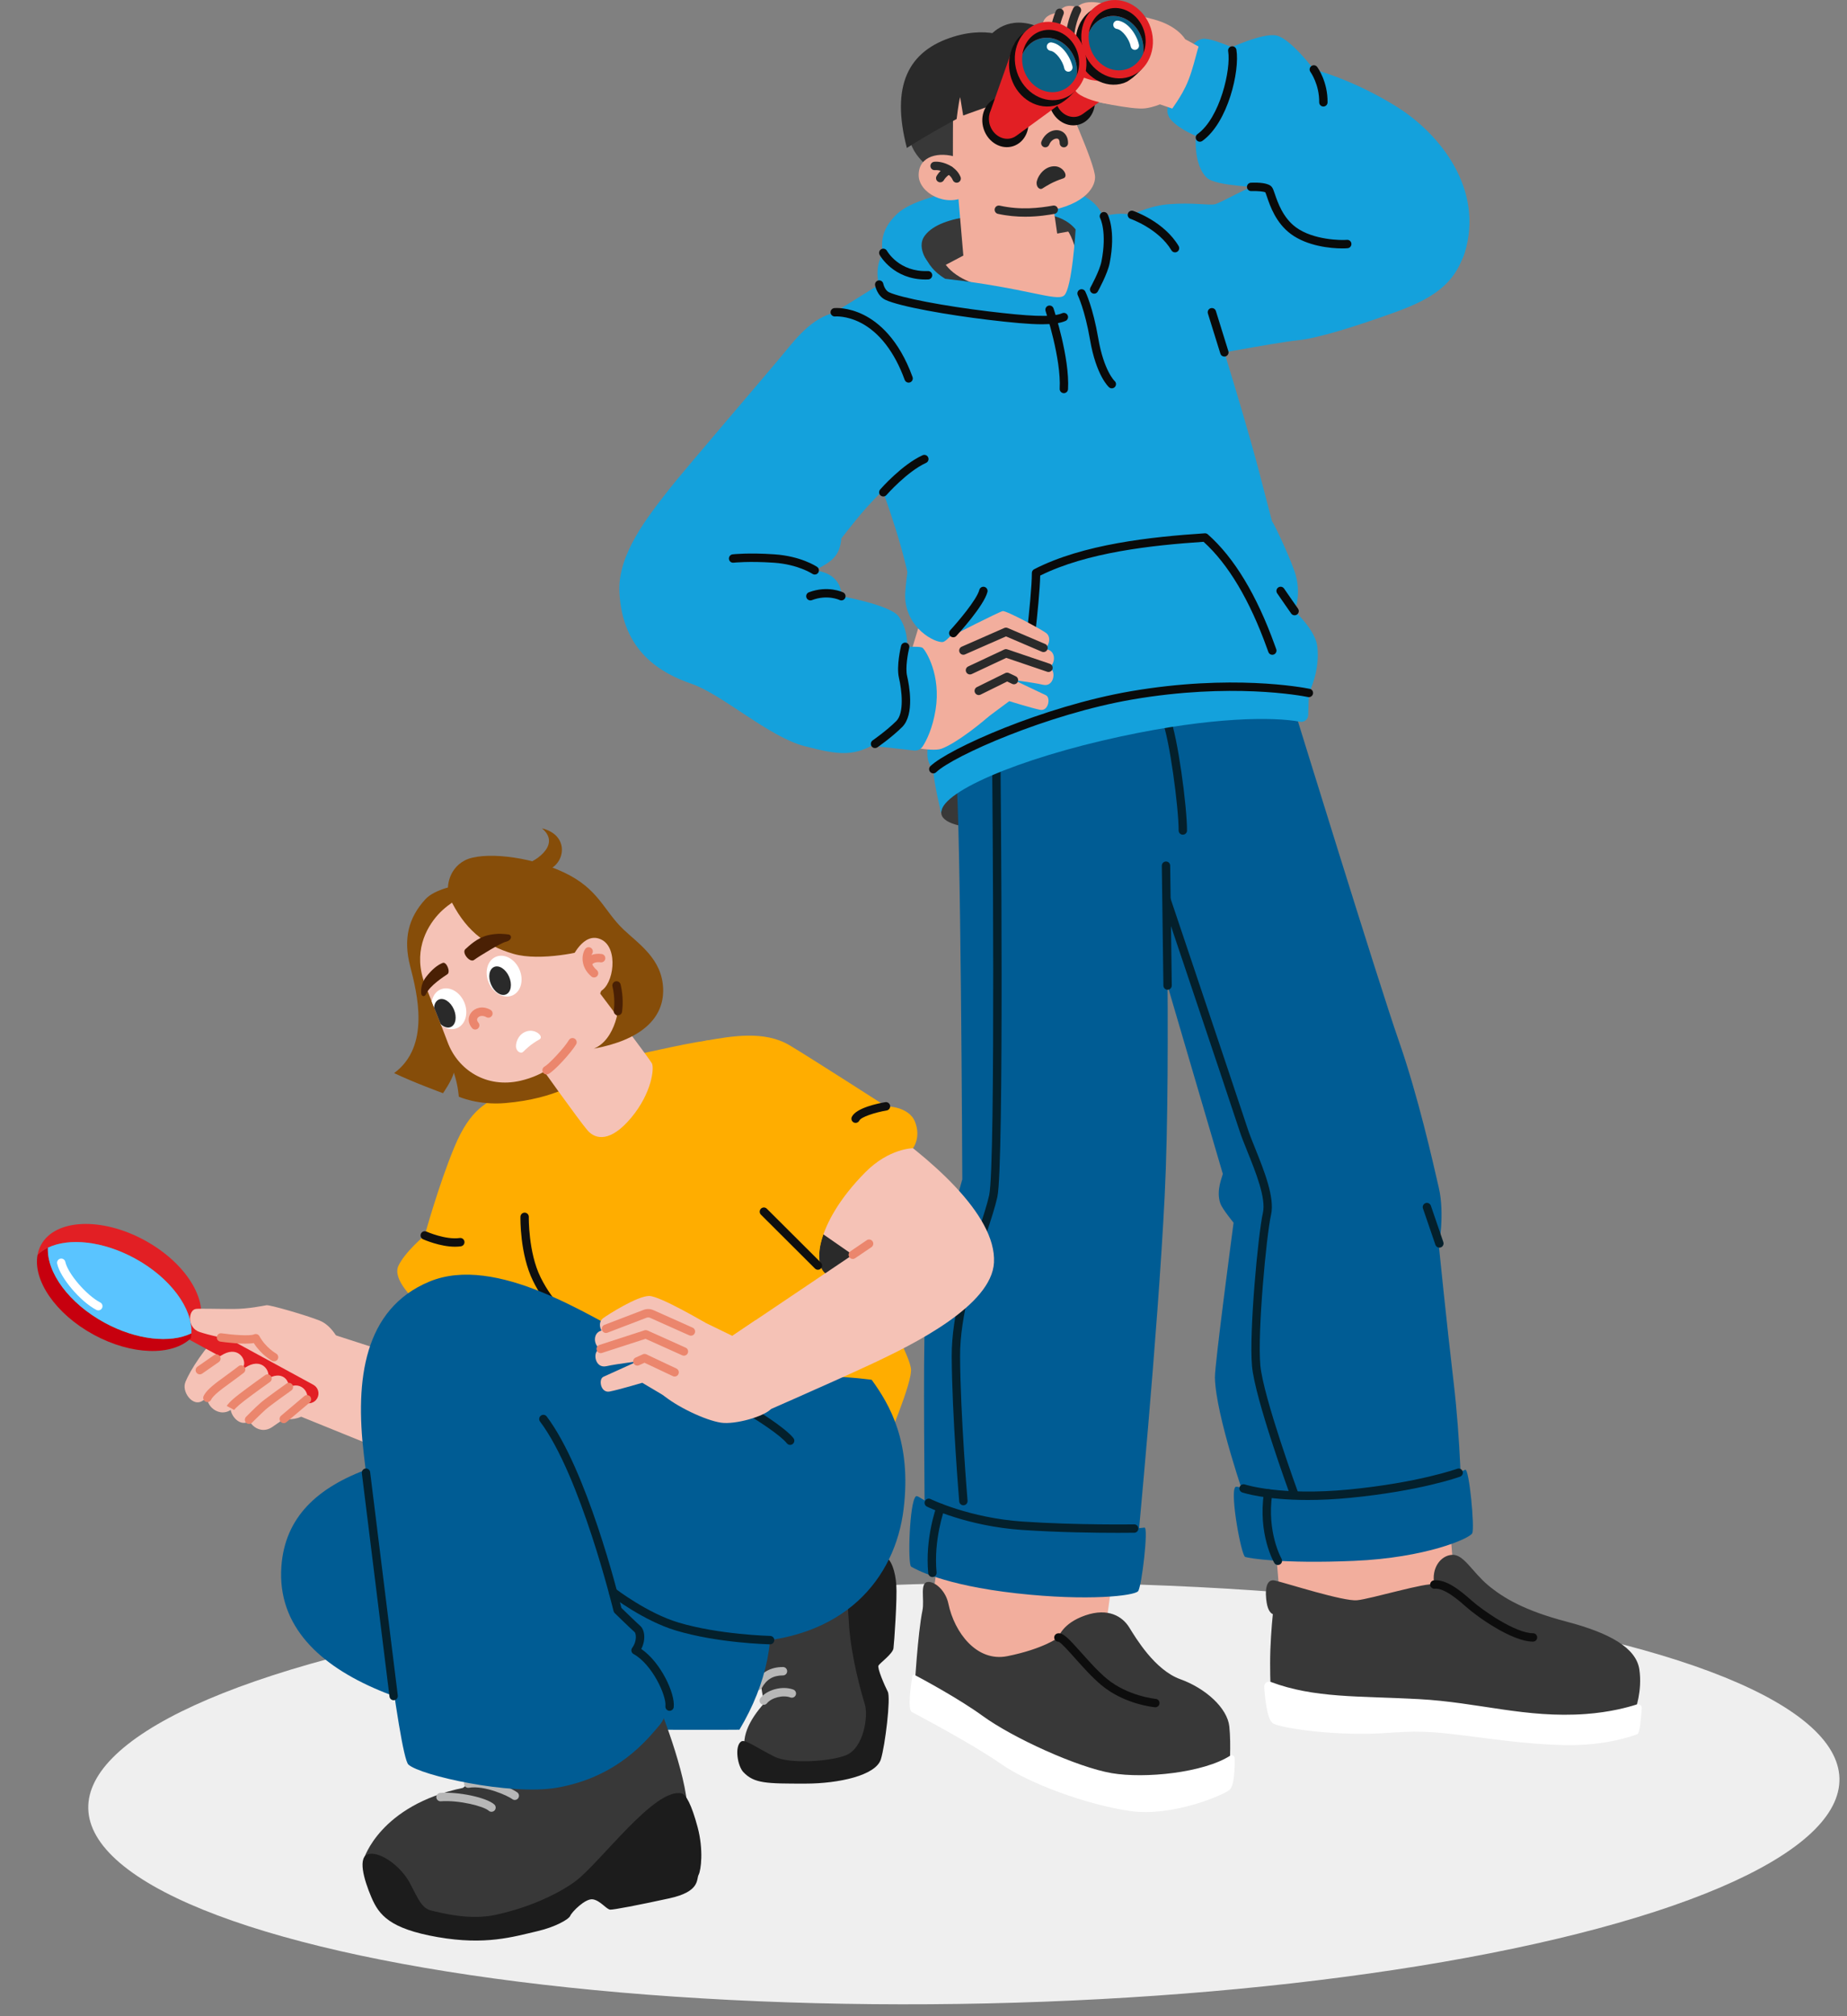 <svg width="176" height="192" viewBox="0 0 176 192" fill="none" xmlns="http://www.w3.org/2000/svg">
<rect x="0" y="0" width="176" height="192" fill="#808080" stroke="none"/>
<g clip-path="url(#clip0_6725_85383)">
<ellipse cx="61.791" cy="59.55" rx="61.791" ry="59.55" transform="matrix(0.978 0.208 -0.966 0.259 88.939 142.516)" fill="#EFEFEF"/>
<g clip-path="url(#clip1_6725_85383)">
<path d="M120.473 133.973L137.128 132.611L138.914 154.593L122.26 155.954L120.473 133.973ZM91.162 135.765L107.711 138.084L104.668 159.926L88.119 157.608L91.162 135.765Z" fill="#F2AE9D"/>
<path d="M114.722 3.701C114.088 3.699 113.397 4.199 112.46 6.411C111.524 8.622 111.025 10.625 111.337 10.97C111.649 11.314 113.272 11.162 113.833 10.143C114.395 9.123 114.894 7.422 114.988 6.411C115.082 5.399 115.398 3.704 114.722 3.701Z" fill="#14A1DC"/>
<path d="M106.136 0.653C106.136 0.653 103.76 -0.328 102.725 0.601C102.352 0.935 101.331 3.302 101.383 3.928C101.435 4.554 101.601 5.745 101.892 5.671C102.184 5.597 103.557 4.683 103.619 3.732C103.682 2.781 106.136 0.653 106.136 0.653L106.136 0.653Z" fill="#F2AE9D"/>
<path d="M103.063 0.868C103.063 0.868 101.804 0.172 101.144 0.868C100.822 1.207 100.593 3.164 100.567 4.109C100.541 5.054 101.565 5.703 101.916 5.107C102.267 4.512 103.063 0.868 103.063 0.868Z" fill="#F2AE9D"/>
<path d="M101.207 1.215C101.207 1.215 99.418 1.09 99.335 2.446C99.252 3.802 99.773 5.264 100.012 5.43C100.25 5.597 101.454 4.781 101.372 4.166C101.291 3.552 101.207 1.215 101.207 1.215ZM114.896 4.805L112.93 3.731C112.93 3.731 112.214 2.429 109.872 1.831C107.448 1.212 105.264 0.559 105.264 0.559L103.761 9.531C103.761 9.531 107.906 10.5 109.169 10.312C109.966 10.194 110.527 9.936 110.527 9.936L112.181 10.5C112.181 10.5 113.554 8.947 113.96 8.065C114.365 7.182 114.896 4.805 114.896 4.805V4.805Z" fill="#F2AE9D"/>
<path d="M101.804 6.209L101.795 6.209C101.712 6.207 101.632 6.179 101.566 6.129C101.499 6.08 101.45 6.011 101.425 5.932C101.399 5.853 101.399 5.767 101.424 5.688C101.449 5.609 101.498 5.54 101.564 5.49C101.594 5.389 101.655 5.063 101.579 4.202C101.424 2.457 102.238 0.849 102.272 0.782C102.321 0.688 102.405 0.617 102.505 0.585C102.606 0.553 102.715 0.562 102.808 0.611C102.902 0.659 102.973 0.743 103.006 0.843C103.038 0.944 103.029 1.054 102.981 1.148C102.97 1.17 102.24 2.626 102.373 4.131C102.494 5.491 102.319 5.87 102.152 6.048C102.057 6.15 101.93 6.209 101.804 6.209H101.804ZM100.491 5.079C100.402 5.079 100.315 5.048 100.245 4.993C100.175 4.937 100.125 4.86 100.104 4.773C99.718 3.173 100.569 1.144 100.606 1.058C100.647 0.96 100.726 0.883 100.824 0.844C100.922 0.804 101.032 0.805 101.129 0.847C101.226 0.888 101.303 0.967 101.343 1.066C101.382 1.164 101.381 1.274 101.339 1.372C101.33 1.394 100.556 3.246 100.879 4.585C100.893 4.644 100.894 4.705 100.881 4.764C100.868 4.823 100.842 4.879 100.805 4.926C100.768 4.974 100.72 5.012 100.666 5.039C100.611 5.065 100.552 5.079 100.491 5.079Z" fill="#2A2A2A"/>
<path d="M106.969 20.953C106.969 20.953 108.966 19.638 111.337 19.45C113.709 19.263 115.144 19.576 115.768 19.45C116.393 19.325 120.449 16.884 122.946 16.446C125.442 16.008 140.848 15.386 139.859 22.549C139.297 26.617 136.983 28.278 132.931 29.736C129.261 31.057 125.594 32.219 123.646 32.407C121.697 32.595 112.71 34.285 112.71 34.285L106.969 20.953V20.953Z" fill="#14A1DC"/>
<path d="M108.326 77.257C98.463 79.376 90.126 79.498 89.706 77.53C89.706 77.53 89.706 77.529 89.705 77.527C89.292 75.558 96.693 70.786 106.552 68.668C116.416 66.55 122.919 67.994 123.34 69.962C123.761 71.93 118.189 75.138 108.326 77.257ZM89.525 26.336C89.525 26.336 86.279 25.24 86.186 24.646C86.092 24.051 87.08 21.203 87.538 20.89C87.996 20.577 91.709 19.357 94.237 18.825C96.764 18.293 100.036 18.617 100.977 19.064C101.918 19.511 102.787 21.766 102.506 22.643C102.225 23.519 96.733 25.991 95.828 25.96C94.923 25.929 89.525 26.336 89.525 26.336H89.525Z" fill="#383838"/>
<path d="M93.115 23.644L87.248 26.732C87.248 26.732 100.354 29.361 101.477 28.985C102.601 28.609 102.892 21.85 102.892 21.85L98.523 22.642L93.115 23.644Z" fill="#F2AE9D"/>
<path d="M123.342 67.594C123.342 67.594 131.403 93.717 133.275 99.068C135.147 104.42 136.552 110.71 137.113 113.151C137.675 115.592 137.113 118.691 137.113 118.691C137.113 118.691 137.862 126.108 138.517 131.647C139.173 137.186 139.266 142.945 139.266 142.945L118.765 143.114C118.765 143.114 115.839 134.808 115.769 131.178C115.745 129.943 117.548 116.437 117.548 116.437C117.548 116.437 116.471 115.126 116.289 114.612C115.836 113.331 116.523 111.979 116.518 111.774L108.374 84.046L103.412 69.588L123.342 67.594L123.342 67.594Z" fill="#005C94"/>
<path d="M123.351 142.749C123.269 142.749 123.19 142.724 123.123 142.677C123.056 142.63 123.005 142.564 122.977 142.487C122.838 142.109 119.585 133.201 119.303 130.086C119.015 126.911 119.877 117.548 120.341 115.503C120.657 114.11 119.662 111.638 118.862 109.652C118.564 108.911 118.282 108.212 118.103 107.65C117.456 105.623 108.043 77.667 107.948 77.385C107.915 77.285 107.923 77.175 107.97 77.081C108.017 76.986 108.099 76.914 108.199 76.88C108.299 76.847 108.408 76.854 108.502 76.9C108.597 76.947 108.669 77.029 108.703 77.129C108.798 77.411 118.214 105.373 118.863 107.406C119.033 107.94 119.309 108.626 119.601 109.352C120.443 111.442 121.49 114.043 121.118 115.68C120.663 117.691 119.814 126.895 120.097 130.014C120.37 133.025 123.692 142.12 123.725 142.211C123.747 142.272 123.755 142.336 123.746 142.4C123.738 142.464 123.715 142.525 123.678 142.578C123.641 142.631 123.592 142.674 123.535 142.704C123.478 142.733 123.415 142.749 123.351 142.749Z" fill="#04202C"/>
<path d="M110.981 75.877C110.981 75.877 111.636 100.757 110.981 113.902C110.326 127.046 108.327 147.845 108.327 147.845L88.12 144.697C88.12 144.697 87.952 128.266 88.139 126.201C88.327 124.135 91.697 112.306 91.697 112.306C91.697 112.306 91.555 77.257 91.086 73.718C90.679 70.636 103.409 69.159 106.634 68.669C109.858 68.179 110.981 75.877 110.981 75.877L110.981 75.877Z" fill="#005C94"/>
<path d="M101.539 21.767C101.961 22.02 102.603 23.729 102.56 24.438C102.517 25.147 103.661 21.121 103.661 21.121L102.226 20.578L101.539 21.767Z" fill="#383838"/>
<path d="M112.711 79.489C112.606 79.489 112.504 79.447 112.429 79.372C112.355 79.297 112.313 79.196 112.313 79.09C112.313 76.906 111.447 70.353 110.739 68.612C110.699 68.513 110.699 68.403 110.74 68.305C110.781 68.208 110.859 68.13 110.957 68.09C111.055 68.05 111.165 68.051 111.262 68.092C111.36 68.133 111.437 68.211 111.477 68.309C112.228 70.157 113.11 76.796 113.11 79.09C113.11 79.196 113.068 79.297 112.993 79.372C112.919 79.447 112.817 79.489 112.711 79.489Z" fill="#04202C"/>
<path d="M85.418 26.336C83.961 24.813 83.213 22.442 85.543 20.316C87.487 18.541 93.946 17.443 97.683 17.594C101.811 17.761 104.515 18.549 105.189 20.908C103.858 21.826 102.694 22.16 102.694 22.16C102.694 22.16 101.852 20.284 98.357 20.316C94.862 20.348 89.703 20.316 88.122 22.442C87.203 23.678 88.665 25.304 88.665 25.304L85.418 26.336V26.336Z" fill="#14A1DC"/>
<path d="M91.158 16.926L92.148 28.42L101.809 29.736L99.979 16.926H91.158Z" fill="#F2AE9D"/>
<path d="M111.259 94.252C111.154 94.252 111.053 94.21 110.979 94.137C110.904 94.063 110.862 93.962 110.86 93.857C110.86 93.79 110.777 87.113 110.709 82.445C110.708 82.392 110.718 82.34 110.737 82.291C110.756 82.243 110.785 82.198 110.822 82.16C110.858 82.123 110.902 82.093 110.95 82.072C110.998 82.051 111.049 82.04 111.102 82.039C111.322 82.037 111.503 82.212 111.506 82.433C111.575 87.102 111.657 93.78 111.658 93.847C111.658 93.9 111.649 93.952 111.629 94.001C111.61 94.049 111.581 94.094 111.544 94.131C111.508 94.169 111.464 94.199 111.416 94.22C111.368 94.24 111.316 94.251 111.264 94.252L111.259 94.252Z" fill="#04202C"/>
<path d="M100.646 7.372C101.618 9.655 104.349 15.592 104.349 16.886C104.349 17.929 103.184 19.765 98.874 20.221C94.706 20.663 92.158 19.473 91.493 18.889C90.827 18.305 88.58 12.338 88.58 10.418C88.58 8.499 89.246 5.786 91.867 5.202C94.488 4.618 99.314 4.245 100.646 7.372Z" fill="#F2AE9D"/>
<path d="M101.322 16.986C100.284 17.318 99.663 17.742 99.321 17.954C99.059 18.116 98.667 17.768 98.805 17.228C98.956 16.64 99.592 15.807 100.513 15.834C101.344 15.858 101.841 16.819 101.322 16.986L101.322 16.986Z" fill="#2A2A2A"/>
<path d="M91.8 143.345C91.7 143.345 91.604 143.307 91.53 143.239C91.457 143.171 91.411 143.078 91.403 142.978C91.396 142.897 90.719 134.761 90.688 129.177C90.665 125.128 92.151 120.566 93.236 117.234C93.683 115.862 94.069 114.677 94.258 113.817C94.9 110.89 94.548 73.177 94.544 72.796C94.543 72.744 94.553 72.692 94.573 72.643C94.593 72.594 94.621 72.55 94.658 72.513C94.695 72.475 94.738 72.445 94.787 72.425C94.835 72.404 94.886 72.393 94.939 72.393C95.158 72.388 95.339 72.568 95.341 72.789C95.356 74.346 95.698 110.974 95.037 113.988C94.84 114.887 94.448 116.09 93.995 117.482C92.926 120.762 91.464 125.253 91.485 129.173C91.516 134.725 92.191 142.83 92.198 142.911C92.202 142.967 92.195 143.022 92.177 143.075C92.16 143.127 92.131 143.175 92.094 143.216C92.056 143.257 92.011 143.289 91.96 143.311C91.91 143.333 91.855 143.345 91.8 143.345L91.8 143.345Z" fill="#04202C"/>
<path d="M94.207 3.552C94.269 3.458 95.705 1.487 98.513 2.394C101.322 3.302 101.384 8.575 101.384 8.575C101.384 8.575 97.138 8.366 96.048 9.123C94.958 9.88 94.207 3.552 94.207 3.552Z" fill="#2A2A2A"/>
<path d="M90.827 9.29C90.827 9.29 90.767 15.819 90.827 16.092C91.243 18.012 89.079 16.342 89.079 16.342C89.079 16.342 86.458 14.743 86.666 12.561C86.803 11.127 87.529 8.439 88.247 8.205C88.965 7.972 90.827 9.29 90.827 9.29ZM89.62 24.291C90.286 26.19 92.47 26.92 93.573 27.254C94.274 27.467 89.1 26.816 89.1 26.816L88.268 25.189L89.62 24.291Z" fill="#383838"/>
<path d="M91.159 14.965C89.536 14.433 87.539 14.798 87.539 16.676C87.539 18.387 90.202 19.805 92.116 18.637C94.03 17.469 91.159 14.965 91.159 14.965Z" fill="#F2AE9D"/>
<path d="M86.415 14.088C88.62 12.67 91.158 11.334 91.158 11.334C91.158 11.334 91.324 9.874 91.491 9.248L91.782 11.001C91.782 11.001 95.277 9.707 96.983 9.248C98.689 8.789 96.733 3.896 96.733 3.896C96.733 3.896 94.549 2.363 90.878 3.49C86.506 4.832 84.875 8.177 86.415 14.088H86.415Z" fill="#2A2A2A"/>
<path d="M84.461 23.728C84.461 23.728 83.504 24.563 83.628 26.336C83.753 28.11 85.103 28.642 86.654 29.023C88.205 29.403 100.812 31.031 101.977 30.363C103.142 29.695 104.14 26.519 104.64 25.437C105.139 24.354 105.605 22.189 105.189 20.909C104.735 19.51 102.495 21.851 102.495 21.851C102.495 21.851 102.164 27.526 101.384 28.152C100.649 28.741 97.816 27.421 90.057 26.545C88.85 25.794 88.601 25.195 88.08 24.459C87.559 23.722 84.461 23.729 84.461 23.729V23.728Z" fill="#14A1DC"/>
<path d="M124.725 65.988L124.657 68.102C124.644 68.509 124.271 68.805 123.872 68.729C121.398 68.261 115.589 68.243 106.805 70.13C96.946 72.248 89.293 75.559 89.706 77.528C89.683 77.432 88.934 74.358 88.934 73.249C87.872 72.216 88.621 70.62 88.683 69.211C88.746 67.804 87.947 61.466 86.654 55.317C85.719 50.872 84.139 46.72 82.162 41.452C79.957 35.578 79.072 30.029 79.072 30.029L85.001 26.337L90.879 28.151L101.478 28.986L103.974 21.017C103.974 21.017 106.345 19.89 108.187 20.578C111.22 21.712 114.708 27.297 114.708 27.297C114.708 27.297 118.222 38.239 119.992 44.968C120.411 46.563 120.826 48.16 121.237 49.757C120.995 49.023 122.688 52.499 123.352 54.398C124.091 56.511 123.364 58.194 123.364 58.194C123.364 58.194 125.331 59.986 125.522 61.533C125.817 63.912 124.725 65.988 124.725 65.988Z" fill="#14A1DC"/>
<path d="M80.175 29.736C77.777 29.736 75.785 32.306 74.849 33.45C73.424 35.192 65.217 44.738 63.844 46.49C61.671 49.264 58.856 52.782 59.023 56.371C59.287 62.039 62.991 64.12 65.904 65.121C68.816 66.123 73.268 70.171 76.638 71.047C80.008 71.923 81.506 72.132 83.961 70.463C86.416 68.793 86.582 67.458 86.374 66.415C86.166 65.372 85.75 63.411 86.208 62.409C86.665 61.408 86.416 59.78 85.625 58.695C84.835 57.611 80.175 56.776 80.175 56.776C80.175 56.776 80.383 54.648 77.637 54.314C79.343 53.438 80.008 52.937 80.175 51.268C81.756 49.265 84.876 45.05 88.621 43.84C92.365 42.63 80.175 29.736 80.175 29.736V29.736Z" fill="#14A1DC"/>
<path d="M85.688 70.933C85.812 70.933 88.746 71.637 89.689 71.309C91.128 70.808 94.019 68.492 94.612 67.835C95.031 67.371 91.523 60.324 91.523 60.324L89.689 60.825L87.716 59.103L86.904 61.795L85.688 70.933Z" fill="#F2AE9D"/>
<path d="M86.748 52.547C86.748 52.547 86.203 55.914 86.256 56.945C86.405 59.854 89.088 61.231 89.837 61.138C90.586 61.044 93.894 56.318 93.894 56.318L86.748 52.547Z" fill="#14A1DC"/>
<path d="M97.77 64.667C97.714 64.667 97.657 64.655 97.606 64.631C97.554 64.608 97.508 64.573 97.47 64.531C97.433 64.488 97.405 64.437 97.388 64.383C97.372 64.328 97.367 64.271 97.374 64.214C97.384 64.142 98.325 56.972 98.325 54.565C98.325 54.491 98.345 54.419 98.384 54.356C98.422 54.294 98.477 54.243 98.542 54.209C103.189 51.817 109.673 51.123 114.802 50.786C114.855 50.783 114.907 50.789 114.957 50.806C115.007 50.823 115.052 50.85 115.092 50.885C117.603 53.101 119.752 56.657 121.479 61.455C121.535 61.61 121.579 61.732 121.607 61.804C121.627 61.853 121.637 61.905 121.636 61.958C121.635 62.011 121.625 62.063 121.604 62.112C121.583 62.16 121.553 62.204 121.515 62.241C121.477 62.278 121.432 62.307 121.383 62.326C121.334 62.346 121.282 62.355 121.229 62.354C121.177 62.353 121.125 62.341 121.076 62.32C121.028 62.299 120.985 62.268 120.948 62.23C120.912 62.191 120.884 62.146 120.865 62.097C120.833 62.014 120.789 61.894 120.729 61.726C119.077 57.137 117.045 53.729 114.688 51.595C109.742 51.926 103.573 52.6 99.12 54.812C99.065 57.462 98.203 64.032 98.165 64.319C98.153 64.415 98.106 64.503 98.033 64.567C97.96 64.631 97.867 64.666 97.77 64.666V64.667Z" fill="#090A0A"/>
<path d="M90.746 60.535C90.746 60.535 95.205 58.258 95.548 58.195C95.891 58.132 99.263 59.952 99.698 60.289C100.386 60.823 99.698 62.263 98.824 61.95C97.951 61.637 96.016 60.667 96.016 60.667L91.616 62.608L90.746 60.535H90.746Z" fill="#F2AE9D"/>
<path d="M91.086 62.263L95.86 60.166C95.86 60.166 99.522 61.748 99.917 61.887C100.853 62.216 100.416 63.984 99.355 63.577C98.294 63.17 95.798 62.607 95.798 62.607L92.116 64.266L91.086 62.263L91.086 62.263Z" fill="#F2AE9D"/>
<path d="M91.555 63.922L95.861 62.217C95.861 62.217 99.574 63.422 100.105 63.672C100.635 63.922 100.431 65.456 99.387 65.209C98.421 64.98 95.928 64.674 95.928 64.674L92.99 66.218L91.555 63.922Z" fill="#F2AE9D"/>
<path d="M92.705 65.847L95.97 64.455C95.97 64.455 99.198 65.989 99.666 66.208C100.135 66.427 99.916 67.759 99.105 67.594C98.294 67.428 96.172 66.771 96.172 66.771L93.894 68.46L92.705 65.848L92.705 65.847Z" fill="#F2AE9D"/>
<path d="M85.344 61.701C85.344 61.701 87.626 61.451 87.92 61.701C88.215 61.951 89.689 64.267 89.151 67.594C88.863 69.371 88.299 70.49 87.934 71.062C87.844 71.204 87.717 71.317 87.567 71.389C87.416 71.461 87.248 71.489 87.083 71.47L82.629 70.965L85.344 61.701H85.344Z" fill="#14A1DC"/>
<path d="M102.891 11.84C104.033 11.465 104.622 10.129 104.207 8.854C103.791 7.579 102.529 6.85 101.386 7.224C100.244 7.599 99.655 8.936 100.071 10.21C100.486 11.485 101.749 12.214 102.891 11.84Z" fill="#0E0D0D"/>
<path d="M108.018 7.326L102.984 2.09L100.723 8.479C100.686 8.561 100.656 8.647 100.632 8.735L100.631 8.737L100.631 8.737C100.538 9.082 100.542 9.469 100.666 9.848C100.976 10.799 101.918 11.344 102.77 11.064C102.922 11.014 103.064 10.94 103.193 10.844L103.193 10.845L108.018 7.326Z" fill="#E21F24"/>
<path d="M91.16 17.4C91.08 17.4 91.003 17.376 90.937 17.332C90.871 17.287 90.82 17.224 90.79 17.151C90.497 16.428 89.47 16.154 89.116 16.201C89.064 16.208 89.01 16.205 88.96 16.192C88.908 16.179 88.86 16.156 88.818 16.124C88.776 16.092 88.741 16.052 88.714 16.006C88.688 15.961 88.671 15.91 88.664 15.858C88.657 15.805 88.66 15.752 88.674 15.701C88.688 15.65 88.711 15.602 88.744 15.56C88.776 15.518 88.816 15.483 88.862 15.457C88.908 15.431 88.958 15.414 89.011 15.408C89.669 15.32 91.073 15.727 91.529 16.849C91.553 16.91 91.563 16.976 91.556 17.041C91.549 17.106 91.527 17.169 91.49 17.223C91.454 17.277 91.405 17.322 91.347 17.353C91.289 17.384 91.225 17.4 91.159 17.4L91.16 17.4Z" fill="#2A2A2A"/>
<path d="M89.592 17.363C89.521 17.363 89.452 17.344 89.391 17.308C89.33 17.273 89.28 17.221 89.245 17.16C89.21 17.098 89.192 17.028 89.193 16.957C89.194 16.887 89.214 16.817 89.25 16.757C89.508 16.328 89.995 15.85 90.458 15.815C90.563 15.807 90.667 15.841 90.747 15.911C90.827 15.98 90.876 16.078 90.885 16.183C90.892 16.288 90.859 16.393 90.79 16.473C90.721 16.554 90.624 16.604 90.519 16.612C90.427 16.624 90.136 16.831 89.934 17.169C89.898 17.228 89.848 17.277 89.788 17.311C89.728 17.345 89.661 17.363 89.592 17.363L89.592 17.363ZM97.69 20.637C96.901 20.637 96.013 20.567 95.088 20.364C94.985 20.34 94.896 20.277 94.84 20.188C94.784 20.099 94.765 19.991 94.787 19.888C94.81 19.785 94.872 19.695 94.96 19.638C95.049 19.581 95.156 19.561 95.259 19.582C97.264 20.024 99.03 19.813 100.345 19.579C100.449 19.561 100.556 19.584 100.643 19.645C100.729 19.706 100.788 19.799 100.807 19.903C100.825 20.008 100.801 20.115 100.741 20.202C100.68 20.289 100.588 20.348 100.484 20.367C99.981 20.456 98.963 20.637 97.69 20.637H97.69ZM99.608 14.03C99.543 14.03 99.479 14.014 99.421 13.983C99.364 13.953 99.315 13.909 99.278 13.855C99.242 13.801 99.219 13.739 99.211 13.675C99.204 13.61 99.213 13.545 99.236 13.484C99.523 12.75 100.236 12.29 100.897 12.415C101.321 12.495 101.774 12.856 101.774 13.63C101.774 13.736 101.732 13.838 101.657 13.912C101.582 13.988 101.481 14.03 101.375 14.03C101.269 14.03 101.168 13.988 101.093 13.912C101.018 13.838 100.976 13.736 100.976 13.63C100.976 13.374 100.9 13.229 100.749 13.201C100.536 13.161 100.15 13.338 99.979 13.775C99.95 13.85 99.899 13.915 99.832 13.96C99.766 14.005 99.688 14.03 99.608 14.03H99.608ZM92.427 64.228C92.337 64.228 92.249 64.197 92.178 64.141C92.107 64.084 92.057 64.004 92.038 63.915C92.018 63.826 92.029 63.733 92.069 63.652C92.109 63.57 92.176 63.505 92.258 63.466L95.691 61.854C95.784 61.81 95.89 61.804 95.987 61.838L100.038 63.211C100.087 63.228 100.134 63.254 100.173 63.288C100.213 63.323 100.245 63.365 100.269 63.412C100.292 63.459 100.306 63.511 100.31 63.563C100.313 63.616 100.306 63.669 100.29 63.719C100.273 63.769 100.246 63.815 100.212 63.854C100.177 63.894 100.135 63.926 100.088 63.949C100.041 63.973 99.989 63.986 99.937 63.99C99.884 63.993 99.832 63.986 99.782 63.969L95.884 62.647L92.596 64.19C92.543 64.215 92.486 64.228 92.427 64.228L92.427 64.228Z" fill="#2A2A2A"/>
<path d="M91.799 62.351C91.708 62.351 91.619 62.319 91.548 62.261C91.477 62.204 91.428 62.123 91.409 62.033C91.39 61.943 91.403 61.849 91.445 61.768C91.487 61.686 91.555 61.621 91.639 61.585L95.7 59.801C95.75 59.779 95.803 59.768 95.858 59.768C95.912 59.767 95.966 59.778 96.016 59.8L99.594 61.328C99.691 61.37 99.768 61.448 99.807 61.547C99.847 61.645 99.846 61.755 99.804 61.853C99.763 61.95 99.684 62.027 99.586 62.067C99.488 62.106 99.379 62.105 99.281 62.064L95.862 60.603L91.959 62.317C91.909 62.339 91.854 62.351 91.799 62.351L91.799 62.351ZM93.265 66.19C93.175 66.19 93.087 66.159 93.017 66.103C92.946 66.047 92.897 65.968 92.876 65.88C92.856 65.793 92.866 65.7 92.904 65.619C92.943 65.537 93.008 65.471 93.088 65.431L95.794 64.096C95.848 64.07 95.907 64.056 95.967 64.055C96.027 64.055 96.086 64.068 96.141 64.094L96.79 64.402C96.837 64.424 96.879 64.456 96.915 64.495C96.95 64.534 96.977 64.579 96.994 64.629C97.012 64.678 97.02 64.731 97.017 64.783C97.015 64.836 97.002 64.887 96.979 64.934C96.957 64.982 96.925 65.025 96.887 65.06C96.848 65.095 96.802 65.122 96.753 65.14C96.704 65.158 96.651 65.165 96.599 65.163C96.547 65.16 96.496 65.147 96.448 65.125L95.973 64.899L93.44 66.148C93.386 66.175 93.326 66.19 93.265 66.19L93.265 66.19Z" fill="#2A2A2A"/>
<path d="M99.317 30.88C98.045 30.88 96.35 30.716 94.158 30.454C90.343 29.998 85.757 29.199 84.374 28.554C83.588 28.188 83.394 27.213 83.386 27.172C83.366 27.068 83.389 26.961 83.448 26.873C83.507 26.786 83.598 26.726 83.702 26.706C83.805 26.686 83.912 26.707 83.999 26.766C84.087 26.825 84.148 26.916 84.168 27.019C84.203 27.19 84.367 27.669 84.71 27.829C85.846 28.359 89.948 29.146 94.252 29.66C97.901 30.096 100.21 30.264 101.216 29.828C101.313 29.786 101.423 29.784 101.521 29.823C101.619 29.862 101.698 29.939 101.74 30.036C101.761 30.084 101.772 30.136 101.773 30.189C101.774 30.241 101.764 30.293 101.745 30.342C101.725 30.391 101.697 30.435 101.66 30.473C101.624 30.511 101.58 30.541 101.532 30.562C101.021 30.783 100.294 30.88 99.317 30.88V30.88ZM104.26 27.966C104.19 27.966 104.122 27.948 104.062 27.913C104.001 27.878 103.951 27.828 103.916 27.768C103.881 27.708 103.862 27.64 103.861 27.57C103.861 27.501 103.878 27.432 103.912 27.371C103.92 27.356 104.78 25.803 104.957 24.901C105.509 22.094 104.844 20.792 104.837 20.779C104.734 20.585 104.806 20.343 104.999 20.238C105.191 20.134 105.431 20.203 105.537 20.395C105.57 20.456 106.355 21.927 105.74 25.056C105.538 26.082 104.646 27.693 104.608 27.761C104.574 27.823 104.523 27.875 104.462 27.911C104.4 27.947 104.331 27.966 104.26 27.966ZM105.945 36.98C105.847 36.98 105.752 36.944 105.679 36.879C105.629 36.835 104.452 35.76 103.867 32.349C103.384 29.534 102.711 28.132 102.704 28.118C102.658 28.023 102.651 27.913 102.685 27.812C102.719 27.712 102.792 27.63 102.887 27.583C102.981 27.536 103.091 27.529 103.191 27.563C103.291 27.597 103.373 27.67 103.42 27.765C103.449 27.825 104.148 29.269 104.653 32.214C105.182 35.301 106.2 36.273 106.21 36.282C106.375 36.428 106.389 36.68 106.243 36.845C106.206 36.888 106.16 36.922 106.108 36.945C106.057 36.968 106.001 36.98 105.945 36.98L105.945 36.98Z" fill="#090A0A"/>
<path d="M101.375 37.439C101.321 37.439 101.267 37.428 101.217 37.407C101.168 37.385 101.123 37.353 101.085 37.314C101.048 37.275 101.019 37.228 101 37.177C100.982 37.126 100.974 37.071 100.977 37.017C101.135 34.166 99.648 29.664 99.633 29.619C99.6 29.518 99.608 29.409 99.656 29.315C99.703 29.22 99.785 29.149 99.885 29.115C99.985 29.082 100.094 29.089 100.188 29.136C100.283 29.183 100.355 29.265 100.389 29.365C100.452 29.555 101.939 34.057 101.773 37.061C101.767 37.163 101.723 37.259 101.649 37.33C101.575 37.4 101.477 37.439 101.375 37.439H101.375ZM88.188 26.616C85.151 26.616 83.874 24.37 83.82 24.272C83.769 24.179 83.756 24.07 83.785 23.968C83.814 23.866 83.883 23.78 83.975 23.729C84.067 23.677 84.176 23.665 84.278 23.694C84.379 23.723 84.465 23.791 84.517 23.883C84.566 23.97 85.699 25.924 88.417 25.811C88.636 25.803 88.822 25.974 88.832 26.194C88.836 26.3 88.798 26.404 88.726 26.482C88.655 26.56 88.555 26.606 88.45 26.61C88.363 26.614 88.275 26.616 88.188 26.616ZM90.836 60.689C90.759 60.689 90.683 60.666 90.618 60.624C90.553 60.581 90.502 60.521 90.471 60.45C90.44 60.379 90.43 60.3 90.443 60.223C90.456 60.147 90.491 60.075 90.543 60.018C91.233 59.268 93.077 57.116 93.321 56.172C93.348 56.07 93.414 55.983 93.505 55.929C93.596 55.876 93.704 55.861 93.806 55.887C93.908 55.914 93.996 55.98 94.049 56.071C94.103 56.162 94.119 56.27 94.093 56.373C93.755 57.681 91.397 60.27 91.129 60.561C91.092 60.601 91.047 60.634 90.996 60.656C90.946 60.678 90.891 60.689 90.836 60.689H90.836ZM86.582 36.438C86.5 36.438 86.42 36.412 86.353 36.365C86.286 36.318 86.235 36.252 86.207 36.174C85.247 33.532 83.795 31.65 82.008 30.733C80.666 30.044 79.589 30.134 79.578 30.135C79.36 30.155 79.165 29.994 79.144 29.775C79.134 29.669 79.166 29.564 79.233 29.483C79.299 29.401 79.396 29.349 79.501 29.339C79.552 29.334 80.78 29.221 82.319 29.994C83.71 30.693 85.643 32.285 86.956 35.901C86.978 35.961 86.985 36.026 86.977 36.09C86.969 36.153 86.945 36.214 86.908 36.267C86.871 36.319 86.823 36.363 86.766 36.392C86.709 36.422 86.646 36.438 86.582 36.438V36.438ZM84.168 47.28C84.092 47.28 84.017 47.258 83.953 47.217C83.888 47.175 83.837 47.116 83.805 47.046C83.774 46.976 83.763 46.898 83.774 46.822C83.785 46.746 83.818 46.675 83.868 46.617C83.952 46.521 85.945 44.253 87.914 43.352C87.962 43.33 88.013 43.318 88.065 43.316C88.118 43.314 88.17 43.322 88.219 43.341C88.268 43.359 88.313 43.387 88.351 43.423C88.389 43.459 88.42 43.502 88.442 43.549C88.464 43.597 88.476 43.649 88.478 43.701C88.48 43.754 88.471 43.806 88.453 43.855C88.435 43.904 88.407 43.95 88.371 43.988C88.335 44.026 88.293 44.057 88.245 44.079C86.433 44.909 84.488 47.122 84.469 47.144C84.431 47.187 84.385 47.221 84.333 47.245C84.281 47.268 84.225 47.281 84.168 47.28ZM77.636 54.714C77.559 54.714 77.482 54.692 77.414 54.646C77.398 54.636 76.042 53.743 73.74 53.587C71.357 53.425 69.915 53.583 69.901 53.585C69.796 53.597 69.69 53.567 69.608 53.501C69.525 53.435 69.472 53.338 69.46 53.233C69.448 53.127 69.478 53.022 69.544 52.939C69.609 52.856 69.706 52.802 69.811 52.79C69.871 52.783 71.331 52.621 73.794 52.789C76.327 52.961 77.798 53.941 77.86 53.983C77.93 54.031 77.984 54.1 78.012 54.181C78.041 54.262 78.043 54.35 78.017 54.432C77.993 54.514 77.942 54.585 77.873 54.636C77.805 54.687 77.721 54.714 77.636 54.714V54.714ZM77.22 57.176C77.139 57.176 77.06 57.151 76.993 57.105C76.926 57.059 76.875 56.993 76.847 56.917C76.828 56.867 76.82 56.815 76.822 56.763C76.823 56.71 76.835 56.658 76.857 56.611C76.879 56.563 76.91 56.52 76.948 56.484C76.986 56.448 77.031 56.42 77.08 56.402C78.884 55.724 80.289 56.388 80.348 56.416C80.443 56.462 80.515 56.545 80.55 56.645C80.585 56.744 80.578 56.854 80.533 56.949C80.487 57.045 80.405 57.118 80.306 57.153C80.206 57.188 80.097 57.182 80.002 57.137C79.951 57.113 78.828 56.598 77.36 57.151C77.315 57.167 77.268 57.176 77.22 57.176ZM83.378 71.238C83.293 71.238 83.21 71.211 83.142 71.161C83.073 71.11 83.023 71.039 82.997 70.957C82.972 70.876 82.974 70.788 83.001 70.708C83.029 70.627 83.082 70.557 83.152 70.509C83.165 70.5 84.466 69.599 85.406 68.665C86.184 67.892 85.931 65.712 85.659 64.545C85.396 63.421 85.848 61.571 85.867 61.492C85.894 61.391 85.96 61.304 86.05 61.251C86.14 61.198 86.247 61.182 86.349 61.207C86.45 61.233 86.537 61.297 86.592 61.386C86.647 61.476 86.665 61.583 86.641 61.685C86.522 62.167 86.254 63.586 86.435 64.363C86.631 65.202 87.176 68.032 85.968 69.233C84.976 70.218 83.659 71.13 83.604 71.168C83.537 71.214 83.459 71.238 83.378 71.238ZM88.933 73.648C88.853 73.648 88.775 73.624 88.709 73.579C88.644 73.534 88.592 73.471 88.563 73.397C88.533 73.323 88.526 73.242 88.543 73.163C88.56 73.085 88.6 73.014 88.657 72.959C90.376 71.309 99.417 67.256 107.775 65.823C117.292 64.191 124.062 65.447 124.802 65.596C124.906 65.616 124.997 65.677 125.056 65.766C125.114 65.854 125.136 65.962 125.115 66.066C125.094 66.17 125.033 66.261 124.945 66.32C124.857 66.379 124.75 66.4 124.646 66.38C123.92 66.234 117.284 65.004 107.91 66.611C99.831 67.997 90.823 71.987 89.208 73.537C89.134 73.608 89.035 73.648 88.933 73.648ZM116.669 33.956C116.584 33.956 116.501 33.929 116.433 33.878C116.364 33.828 116.314 33.756 116.289 33.675C116.281 33.649 115.487 31.08 115.099 29.851C115.068 29.75 115.079 29.641 115.128 29.548C115.177 29.455 115.26 29.385 115.36 29.353C115.46 29.322 115.569 29.331 115.662 29.379C115.756 29.427 115.826 29.509 115.859 29.609C116.248 30.841 117.042 33.412 117.05 33.438C117.069 33.498 117.073 33.561 117.063 33.623C117.052 33.685 117.027 33.743 116.99 33.794C116.953 33.844 116.905 33.885 116.849 33.914C116.793 33.942 116.732 33.957 116.669 33.957L116.669 33.956ZM111.969 24.033C111.9 24.033 111.832 24.015 111.772 23.981C111.712 23.947 111.662 23.898 111.626 23.838C110.395 21.773 107.754 20.85 107.728 20.841C107.627 20.807 107.545 20.734 107.498 20.639C107.452 20.544 107.445 20.434 107.479 20.334C107.513 20.233 107.585 20.151 107.68 20.104C107.774 20.057 107.884 20.05 107.984 20.084C108.103 20.124 110.927 21.106 112.311 23.428C112.347 23.489 112.366 23.558 112.367 23.629C112.368 23.699 112.35 23.769 112.315 23.831C112.281 23.892 112.23 23.943 112.169 23.979C112.108 24.014 112.039 24.033 111.969 24.033L111.969 24.033Z" fill="#090A0A"/>
<path d="M114.568 3.732C114.153 3.894 113.865 6.426 112.961 8.279C112.229 9.775 111.338 10.72 111.338 10.97C111.338 11.22 112.066 12.211 114.334 13.098C115.644 11.502 116.112 10.847 116.674 9.532C117.236 8.216 117.797 4.68 117.797 4.68C117.797 4.68 115.192 3.488 114.568 3.732Z" fill="#14A1DC"/>
<path d="M116.955 4.68C116.955 4.68 120.325 3.076 121.656 3.388C122.988 3.699 125.193 6.614 125.193 6.614C125.193 6.614 128.854 7.532 133.057 10.143C137.259 12.754 141.428 18.044 139.572 24.078C137.716 30.113 124.402 23.026 123.237 21.958C122.072 20.891 121.365 18.179 120.741 17.97C120.117 17.761 115.904 17.772 115 16.927C113.751 15.758 113.727 12.89 114.283 11.138C114.84 9.385 116.955 4.68 116.955 4.68H116.955Z" fill="#14A1DC"/>
<path d="M114.335 13.498C114.25 13.498 114.168 13.472 114.1 13.422C114.031 13.372 113.981 13.302 113.955 13.221C113.929 13.14 113.929 13.054 113.956 12.973C113.982 12.893 114.033 12.823 114.102 12.773C116.253 11.228 117.317 6.599 117.03 4.872C117.022 4.82 117.023 4.767 117.035 4.716C117.047 4.665 117.069 4.616 117.099 4.574C117.129 4.531 117.168 4.495 117.212 4.467C117.257 4.439 117.306 4.42 117.358 4.412C117.41 4.403 117.462 4.405 117.513 4.417C117.564 4.428 117.613 4.45 117.655 4.481C117.698 4.511 117.734 4.55 117.762 4.594C117.789 4.639 117.808 4.689 117.817 4.74C118.148 6.732 117.031 11.654 114.566 13.424C114.496 13.474 114.415 13.498 114.335 13.498V13.498ZM127.9 23.657C126.803 23.657 124.567 23.442 123.001 22.28C121.575 21.223 121.024 19.609 120.729 18.742C120.675 18.585 120.61 18.394 120.573 18.317C120.406 18.231 119.789 18.175 119.236 18.198C119.13 18.202 119.028 18.164 118.95 18.092C118.873 18.02 118.827 17.921 118.823 17.815C118.818 17.709 118.856 17.606 118.927 17.528C118.998 17.45 119.097 17.404 119.202 17.399C119.935 17.368 120.874 17.412 121.188 17.802C121.296 17.936 121.367 18.142 121.483 18.483C121.751 19.268 122.249 20.728 123.475 21.637C125.149 22.878 127.869 22.89 128.335 22.841C128.387 22.835 128.439 22.84 128.49 22.855C128.54 22.869 128.587 22.894 128.628 22.927C128.669 22.96 128.703 23.001 128.728 23.047C128.753 23.093 128.768 23.144 128.774 23.196C128.779 23.249 128.775 23.302 128.76 23.352C128.745 23.402 128.72 23.449 128.687 23.49C128.654 23.531 128.613 23.565 128.567 23.59C128.521 23.615 128.47 23.631 128.418 23.636C128.305 23.648 128.126 23.657 127.9 23.657ZM126.105 10.143H126.1C125.994 10.142 125.893 10.099 125.819 10.023C125.745 9.947 125.705 9.845 125.706 9.739C125.725 8.036 124.881 6.864 124.873 6.852C124.743 6.674 124.78 6.424 124.957 6.293C125.134 6.162 125.382 6.199 125.514 6.376C125.555 6.431 126.526 7.765 126.503 9.748C126.502 9.853 126.46 9.954 126.385 10.028C126.31 10.102 126.21 10.143 126.105 10.143Z" fill="#090A0A"/>
<path d="M117.698 141.63C117.968 141.279 119.465 142.814 127.184 142.339C136.691 141.755 139.25 140.086 139.624 139.961C139.999 139.836 140.539 145.511 140.29 146.012C140.04 146.512 135.86 148.348 129.025 148.64C122.191 148.932 119.029 148.39 118.654 148.265C118.28 148.14 117.204 142.271 117.698 141.63ZM87.271 142.5C87.609 142.213 88.716 144.304 96.399 145.185C104.083 146.066 108.668 145.514 109.06 145.47C109.453 145.426 108.797 151.089 108.449 151.527C108.1 151.964 103.684 152.491 96.885 151.733C89.81 150.944 87.162 149.389 86.822 149.188C86.482 148.988 86.654 143.023 87.271 142.5H87.271Z" fill="#005C94"/>
<path d="M124.616 142.842C120.562 142.842 118.483 142.161 118.373 142.124C118.273 142.09 118.19 142.018 118.143 141.923C118.096 141.828 118.088 141.718 118.122 141.618C118.156 141.517 118.228 141.434 118.322 141.387C118.417 141.34 118.526 141.332 118.627 141.366C118.66 141.377 122.049 142.477 128.562 141.842C135.121 141.203 138.831 139.879 138.868 139.866C138.967 139.831 139.075 139.838 139.17 139.883C139.264 139.928 139.337 140.009 139.373 140.108C139.408 140.206 139.404 140.315 139.36 140.411C139.316 140.506 139.237 140.58 139.139 140.618C138.986 140.673 135.309 141.989 128.639 142.638C127.132 142.785 125.79 142.842 124.616 142.842L124.616 142.842ZM106.531 145.971C104.534 145.971 100.902 145.932 97.393 145.694C92.147 145.338 88.478 143.547 88.324 143.471C88.229 143.424 88.157 143.341 88.123 143.241C88.089 143.14 88.096 143.03 88.143 142.935C88.19 142.84 88.272 142.768 88.372 142.734C88.472 142.7 88.582 142.707 88.677 142.754C88.723 142.776 92.374 144.552 97.447 144.896C102.596 145.245 108.015 145.163 108.069 145.162C108.289 145.158 108.471 145.335 108.474 145.555C108.475 145.608 108.466 145.66 108.447 145.709C108.427 145.758 108.399 145.802 108.362 145.84C108.326 145.878 108.282 145.908 108.234 145.929C108.186 145.95 108.134 145.961 108.082 145.962C108.065 145.962 107.484 145.971 106.531 145.971Z" fill="#04202C"/>
<path d="M121.77 149.032C121.7 149.032 121.632 149.014 121.571 148.979C121.511 148.944 121.46 148.894 121.425 148.833C121.361 148.723 119.862 146.084 120.441 142.154C120.448 142.102 120.466 142.052 120.493 142.007C120.52 141.962 120.555 141.923 120.597 141.891C120.639 141.86 120.687 141.837 120.738 141.825C120.789 141.812 120.841 141.809 120.893 141.817C120.945 141.825 120.995 141.842 121.04 141.869C121.085 141.896 121.124 141.932 121.155 141.974C121.186 142.016 121.209 142.064 121.222 142.115C121.234 142.166 121.237 142.219 121.229 142.271C120.694 145.91 122.1 148.407 122.115 148.431C122.15 148.492 122.168 148.561 122.168 148.631C122.168 148.702 122.15 148.77 122.115 148.831C122.08 148.892 122.03 148.943 121.969 148.978C121.908 149.013 121.84 149.032 121.77 149.032ZM88.848 150.18C88.749 150.18 88.654 150.143 88.581 150.076C88.507 150.009 88.461 149.917 88.452 149.818C88.133 146.526 89.2 143.574 89.246 143.45C89.283 143.352 89.357 143.272 89.453 143.228C89.549 143.184 89.657 143.18 89.756 143.217C89.855 143.253 89.935 143.327 89.979 143.423C90.024 143.518 90.029 143.627 89.994 143.726C89.983 143.755 88.945 146.636 89.246 149.741C89.251 149.797 89.245 149.853 89.227 149.906C89.21 149.959 89.181 150.007 89.144 150.049C89.106 150.09 89.061 150.123 89.01 150.146C88.959 150.168 88.904 150.18 88.848 150.18L88.848 150.18ZM137.158 118.812C137.074 118.812 136.994 118.786 136.926 118.738C136.858 118.689 136.808 118.621 136.78 118.542L135.592 115.075C135.558 114.975 135.566 114.866 135.612 114.772C135.659 114.677 135.741 114.605 135.84 114.571C135.94 114.536 136.049 114.543 136.143 114.589C136.238 114.634 136.311 114.716 136.346 114.815L137.535 118.282C137.555 118.342 137.561 118.407 137.552 118.47C137.543 118.533 137.519 118.593 137.482 118.645C137.445 118.696 137.397 118.739 137.34 118.768C137.284 118.797 137.221 118.812 137.158 118.812Z" fill="#04202C"/>
<path d="M121.499 150.516C122.669 150.786 128.002 152.511 129.312 152.39C130.623 152.269 135.99 150.642 136.677 150.892C136.365 149.328 137.284 148.114 138.385 148.064C139.485 148.013 140.296 149.703 141.794 150.955C143.292 152.207 145.328 153.391 149.283 154.429C153.34 155.493 155.898 156.901 156.211 158.967C156.523 161.032 155.805 162.879 155.805 162.879C147.598 164.803 138.241 164.652 121.072 160.7C121.072 160.7 120.991 158.82 121.053 157.089C121.116 155.357 121.288 153.709 121.288 153.709C121.288 153.709 120.939 153.625 120.757 152.895C120.631 152.389 120.325 150.245 121.499 150.516L121.499 150.516ZM90.369 152.707C90.936 155.442 93.064 158.299 95.986 157.715C99.416 157.029 100.854 155.938 100.854 155.938C100.854 155.938 101.201 154.599 103.412 153.834C105.624 153.069 106.97 153.959 107.594 154.961C108.218 155.962 110.028 159.029 112.462 159.905C114.896 160.782 116.955 162.66 117.142 164.412C117.33 166.165 117.142 168.668 117.142 168.668C117.142 168.668 108.28 170.546 106.782 170.17C105.285 169.795 94.238 164.85 93.614 164.475C92.99 164.099 87.147 160.761 87.147 160.761C87.147 160.761 87.457 155.504 87.9 153.358C88.12 152.29 87.581 150.618 88.496 150.642C89.164 150.659 90.122 151.518 90.369 152.707Z" fill="#383838"/>
<path d="M121.088 160.167C120.776 160.05 120.447 160.293 120.466 160.627C120.494 161.112 120.552 161.792 120.675 162.496C120.845 163.471 121.006 163.834 121.262 164.081C121.625 164.433 125.734 165.184 130.477 165.101C132.932 165.057 134.388 164.683 138.091 165.101C141.794 165.518 145.189 166.106 149.117 166.185C153.07 166.266 155.753 165.257 156.044 165.132C156.255 165.041 156.386 163.508 156.442 162.671C156.459 162.42 156.218 162.232 155.979 162.309C155.173 162.57 153.428 163.053 151.114 163.221C145.372 163.64 140.866 162.106 135.179 161.804C129.442 161.499 125.224 161.72 121.088 160.167ZM117.238 167.184C117.413 167.072 117.641 167.195 117.648 167.402C117.68 168.337 117.617 170.069 117.158 170.452C116.597 170.922 111.744 173.05 107.656 172.455C103.58 171.862 98.077 169.857 95.393 167.98C92.709 166.102 87.415 163.309 86.893 163.035C86.447 162.801 86.821 160.321 86.939 159.602C86.943 159.58 86.952 159.559 86.966 159.541C86.979 159.522 86.996 159.508 87.017 159.497C87.037 159.487 87.059 159.482 87.082 159.482C87.105 159.483 87.127 159.488 87.147 159.499C87.944 159.916 91.409 161.784 93.645 163.41C96.485 165.476 102.633 168.293 105.94 168.856C109.082 169.391 114.687 168.825 117.238 167.184L117.238 167.184Z" fill="white"/>
<path d="M110.09 162.581C110.078 162.581 110.066 162.58 110.054 162.579C109.937 162.569 107.16 162.302 104.968 160.487C104.092 159.762 103.216 158.78 102.442 157.914C101.861 157.263 101.141 156.456 100.879 156.339C100.78 156.345 100.683 156.314 100.605 156.252C100.528 156.19 100.476 156.102 100.46 156.004C100.444 155.906 100.465 155.805 100.519 155.722C100.573 155.639 100.656 155.578 100.752 155.553C101.26 155.419 101.787 155.981 103.037 157.381C103.791 158.226 104.646 159.184 105.476 159.87C107.472 161.523 110.099 161.78 110.126 161.783C110.228 161.792 110.323 161.84 110.391 161.918C110.459 161.995 110.494 162.096 110.489 162.199C110.485 162.302 110.441 162.399 110.366 162.47C110.292 162.542 110.193 162.581 110.09 162.581ZM146.079 156.33C144.064 156.33 140.728 153.926 139.741 153.05C139.062 152.448 137.648 151.195 136.718 151.292C136.665 151.297 136.613 151.292 136.563 151.277C136.512 151.262 136.466 151.238 136.425 151.204C136.384 151.171 136.351 151.131 136.326 151.084C136.301 151.038 136.285 150.987 136.28 150.935C136.269 150.83 136.3 150.724 136.367 150.642C136.433 150.559 136.53 150.507 136.635 150.496C137.816 150.373 139.13 151.441 140.269 152.451C141.29 153.357 144.413 155.531 146.079 155.531C146.185 155.531 146.286 155.573 146.361 155.648C146.436 155.723 146.478 155.824 146.478 155.93C146.478 156.036 146.436 156.138 146.361 156.213C146.286 156.288 146.185 156.33 146.079 156.33Z" fill="#0D0D0D"/>
<path d="M106.248 9.983C104.872 9.821 103.761 9.532 102.954 9.062C102.368 8.719 102.27 8.231 102.216 8.066C102.162 7.901 102.527 7.075 103.599 7.505C104.515 7.872 107.739 7.789 107.739 7.789C107.739 7.789 107.011 7.872 107.822 7.747C108.634 7.622 106.925 10.063 106.248 9.983Z" fill="#F2AE9D"/>
<path d="M109.115 3.282C109.571 4.679 109.518 5.787 108.663 6.72C108.309 7.107 107.594 7.743 107.074 7.913C105.302 8.494 103.344 7.362 102.699 5.385C102.153 3.711 102.699 1.856 103.964 1.009C104.192 0.856 104.469 0.843 104.74 0.754C106.512 0.173 108.471 1.305 109.115 3.282Z" fill="#0E0D0D"/>
<path d="M107.616 7.313C109.388 6.732 110.301 4.658 109.657 2.681C109.012 0.704 107.054 -0.428 105.282 0.153C103.51 0.734 102.597 2.808 103.241 4.785C103.886 6.762 105.844 7.894 107.616 7.313Z" fill="#E21F24"/>
<path d="M108.932 5.109C108.997 4.641 108.958 4.142 108.797 3.651C108.284 2.077 106.724 1.176 105.314 1.638C104.593 1.875 104.05 2.422 103.76 3.111C103.903 2.08 104.55 1.201 105.52 0.883C106.93 0.421 108.49 1.321 109.004 2.895C109.254 3.664 109.208 4.452 108.932 5.109L108.932 5.109Z" fill="#0E0D0D"/>
<path d="M108.798 3.649C108.958 4.141 108.997 4.639 108.932 5.108C108.932 5.108 108.933 5.108 108.932 5.109C108.642 5.798 108.099 6.345 107.378 6.582C105.967 7.044 104.408 6.143 103.895 4.569C103.735 4.077 103.696 3.579 103.76 3.111C103.76 3.11 103.76 3.109 103.76 3.109C104.05 2.42 104.593 1.873 105.314 1.637C106.724 1.174 108.284 2.075 108.798 3.649Z" fill="#0C6184"/>
<path d="M108.139 4.748C108.046 4.748 107.957 4.716 107.885 4.657C107.814 4.597 107.765 4.515 107.748 4.424C107.619 3.757 106.969 2.837 106.422 2.754C106.317 2.739 106.223 2.682 106.16 2.597C106.097 2.511 106.071 2.404 106.086 2.3C106.102 2.195 106.159 2.1 106.244 2.037C106.329 1.974 106.435 1.948 106.54 1.963C107.564 2.118 108.367 3.426 108.531 4.272C108.542 4.33 108.54 4.39 108.526 4.447C108.511 4.504 108.484 4.557 108.447 4.603C108.409 4.648 108.362 4.685 108.309 4.71C108.256 4.735 108.197 4.748 108.139 4.748Z" fill="white"/>
<path d="M96.555 13.916C97.697 13.541 98.287 12.205 97.871 10.93C97.456 9.655 96.193 8.926 95.05 9.3C93.908 9.675 93.319 11.012 93.735 12.286C94.15 13.561 95.413 14.291 96.555 13.916Z" fill="#0E0D0D"/>
<path d="M101.684 9.404L96.65 4.168L94.389 10.557C94.352 10.64 94.322 10.725 94.298 10.813L94.297 10.815L94.297 10.815C94.204 11.161 94.208 11.547 94.332 11.927C94.642 12.877 95.584 13.422 96.436 13.143C96.588 13.093 96.731 13.018 96.859 12.922L96.859 12.923L101.684 9.404H101.684Z" fill="#E21F24"/>
<path d="M102.779 5.36C103.235 6.757 103.182 7.865 102.328 8.798C101.973 9.185 101.258 9.821 100.738 9.991C98.966 10.572 97.008 9.441 96.363 7.464C95.817 5.789 96.363 3.934 97.628 3.087C97.856 2.934 98.133 2.921 98.404 2.832C100.176 2.251 102.135 3.383 102.779 5.36Z" fill="#0E0D0D"/>
<path d="M101.282 9.389C103.054 8.808 103.967 6.734 103.323 4.757C102.678 2.78 100.72 1.648 98.948 2.229C97.177 2.81 96.263 4.884 96.907 6.861C97.552 8.838 99.51 9.97 101.282 9.389Z" fill="#E21F24"/>
<path d="M102.598 7.185C102.663 6.717 102.624 6.218 102.463 5.727C101.95 4.153 100.39 3.252 98.98 3.715C98.259 3.951 97.716 4.498 97.426 5.187C97.569 4.156 98.216 3.277 99.186 2.959C100.596 2.497 102.156 3.397 102.67 4.972C102.92 5.74 102.874 6.528 102.598 7.185L102.598 7.185Z" fill="#0E0D0D"/>
<path d="M102.462 5.728C102.622 6.219 102.661 6.718 102.596 7.186C102.596 7.186 102.597 7.186 102.596 7.187C102.306 7.876 101.763 8.423 101.042 8.66C99.632 9.122 98.072 8.221 97.559 6.647C97.399 6.156 97.36 5.657 97.424 5.189C97.424 5.188 97.424 5.188 97.424 5.188C97.714 4.499 98.257 3.951 98.978 3.715C100.389 3.253 101.949 4.153 102.462 5.728Z" fill="#0C6184"/>
<path d="M101.805 6.826C101.712 6.826 101.623 6.794 101.551 6.735C101.48 6.676 101.431 6.593 101.414 6.502C101.285 5.835 100.635 4.915 100.088 4.833C99.983 4.817 99.889 4.76 99.826 4.675C99.763 4.589 99.737 4.483 99.752 4.378C99.768 4.273 99.825 4.178 99.91 4.115C99.995 4.052 100.101 4.026 100.206 4.042C101.23 4.196 102.033 5.505 102.197 6.35C102.208 6.408 102.206 6.468 102.192 6.525C102.177 6.582 102.15 6.635 102.113 6.681C102.075 6.726 102.028 6.763 101.975 6.788C101.922 6.813 101.864 6.826 101.805 6.826H101.805Z" fill="white"/>
<path d="M123.363 58.594C123.299 58.594 123.236 58.579 123.179 58.549C123.122 58.519 123.073 58.476 123.036 58.424C122.992 58.36 121.948 56.868 121.699 56.496C121.64 56.408 121.618 56.3 121.638 56.196C121.659 56.092 121.719 56 121.807 55.941C121.895 55.882 122.003 55.86 122.106 55.88C122.21 55.901 122.302 55.962 122.361 56.05C122.605 56.415 123.678 57.949 123.689 57.964C123.731 58.024 123.755 58.094 123.76 58.167C123.765 58.24 123.75 58.313 123.716 58.378C123.683 58.443 123.632 58.498 123.57 58.536C123.507 58.574 123.436 58.594 123.363 58.594H123.363Z" fill="#090A0A"/>
</g>
<g clip-path="url(#clip2_6725_85383)">
<path d="M72.3 158.741C72.3 158.741 72.55 161.12 72.831 162.184C71.427 163.748 70.397 165.626 71.208 167.285C72.019 168.944 77.635 169.131 79.32 168.537C81.005 167.942 82.503 167.066 82.721 166.252C82.94 165.438 82.846 159.993 82.846 159.993C82.846 159.993 82.066 154.955 82.035 154.391C82.004 153.828 81.255 151.074 81.255 151.074L73.382 153.327L71.489 154.767L72.3 158.741L72.3 158.741Z" fill="#383838"/>
<path d="M72.238 160.956C72.169 160.956 72.101 160.938 72.041 160.904C71.981 160.869 71.931 160.82 71.896 160.761C71.861 160.701 71.841 160.633 71.84 160.564C71.839 160.495 71.855 160.426 71.888 160.365C72.469 159.292 73.385 158.748 74.61 158.748C74.716 158.748 74.817 158.79 74.892 158.865C74.966 158.94 75.008 159.042 75.008 159.148C75.008 159.254 74.966 159.356 74.892 159.431C74.817 159.506 74.716 159.548 74.61 159.548C73.674 159.548 73.032 159.929 72.589 160.747C72.555 160.81 72.504 160.863 72.442 160.9C72.381 160.937 72.31 160.956 72.238 160.956L72.238 160.956Z" fill="#B7B7B7"/>
<path d="M54.733 136.916C39.236 137.774 27.486 139.748 26.813 149.175C25.997 160.598 43.267 164.045 54.173 164.53C60.415 164.807 70.46 164.718 70.46 164.718C73.101 160.29 74.018 155.775 73.128 151.17L54.733 136.916Z" fill="#005C94"/>
<path d="M84.256 148.168C84.951 148.457 85.311 149.659 85.408 150.91C85.504 152.161 85.21 156.428 85.139 156.963C85.068 157.499 83.84 158.367 83.709 158.612C83.578 158.858 84.297 160.519 84.597 161.1C84.898 161.681 84.34 166.248 83.938 167.535C83.455 169.084 79.885 169.849 76.762 169.851C73.018 169.854 71.865 169.843 70.834 168.756C70.284 168.177 69.972 166.318 70.616 165.846C70.98 165.578 72.033 166.398 73.798 167.285C75.293 168.036 79.31 167.717 80.662 167.129C82.316 166.409 82.752 163.415 82.408 162.292C82.063 161.169 81.156 157.965 80.915 154.922C80.829 153.819 80.664 150.918 80.664 150.918L84.256 148.168Z" fill="#1C1C1C"/>
<path d="M17.674 131.615C18.062 130.541 19.626 128.181 21.151 126.727C21.988 125.93 26.908 126.551 27.878 127.369C28.849 128.188 30.537 133.587 28.929 134.765C26.468 136.567 17.674 131.615 17.674 131.615Z" fill="#F5C2B6"/>
<path d="M30.285 126.611L47.535 132.177L46.523 142.135L26.697 134.102L30.285 126.611Z" fill="#F5C2B6"/>
<path d="M53.688 126.859C53.429 127.437 52.083 127.393 50.682 126.761C49.281 126.129 48.355 125.148 48.614 124.57C48.873 123.992 50.317 123.402 51.718 124.034C53.119 124.666 53.947 126.281 53.688 126.859Z" fill="#2A2A2A"/>
<path d="M40.441 122.285L37.318 132.982L48.045 135.479L51.776 123.052L40.441 122.285Z" fill="#F5C2B6"/>
<path d="M48.383 104.053C46.397 104.884 44.816 105.589 43.302 109.224C41.787 112.859 40.473 117.648 40.473 117.648C40.473 117.648 38.583 119.224 37.964 120.545C37.345 121.866 39.568 123.862 39.891 124.165C41.115 123.034 45.16 123.146 46.923 123.451C48.87 123.788 53.194 124.544 53.687 126.859C56.032 128.344 57.032 125.116 57.032 125.116L48.383 104.053L48.383 104.053Z" fill="#FFAD00"/>
<path d="M50.714 103.707C50.714 103.707 56.385 101.175 58.628 100.813C60.87 100.451 64.87 99.437 67.223 99.109C69.633 98.773 71.714 98.874 71.714 98.874C71.714 98.874 81.362 118.538 83.331 122.661C85.301 126.784 86.604 129.104 86.804 130.323C87.004 131.541 84.352 137.697 84.352 137.697L55.529 132.251L54.897 125.591C54.897 125.591 53.074 124.328 51.528 121.778C50.504 120.087 47.1 105.368 47.1 105.368L50.714 103.707H50.714Z" fill="#FFAD00"/>
<path d="M43.703 84.283C43.703 84.283 41.462 84.618 40.525 85.643C38.93 87.388 38.411 89.39 39.079 91.987C39.747 94.584 41.044 99.623 37.555 102.19C39.382 103.065 42.217 104.105 42.217 104.105C42.217 104.105 43.117 102.804 43.239 102.139C43.659 103.336 43.717 104.433 43.717 104.433C43.717 104.433 45.529 105.265 48.141 105.045C53.149 104.622 55.365 102.812 55.365 102.812L43.703 84.283ZM56.218 95.277L55.004 93.001L58.331 91.181L60.136 94.334L59.434 97.018L58.228 97.646L56.218 95.277Z" fill="#864D09"/>
<path d="M83.276 118.212C84.615 115.829 84.785 113.38 83.656 112.743C82.527 112.105 80.527 113.519 79.189 115.902C77.85 118.285 77.681 120.734 78.809 121.372C79.938 122.009 81.938 120.595 83.276 118.212Z" fill="#2A2A2A"/>
<path d="M83.065 131.399C84.775 133.76 86.886 137.331 86.102 143.724C85.299 150.27 80.493 156.309 70.281 156.418C62.481 156.501 44.971 131.266 44.971 131.266C44.971 131.266 66.058 133.092 69.96 131.983C75.835 130.314 83.065 131.399 83.065 131.399H83.065Z" fill="#005C94"/>
<path d="M83.161 106.516C88.494 110.15 94.95 115.619 94.716 120.224C94.51 124.295 87.197 127.966 82.838 129.99C79.059 131.744 71.145 135.202 71.145 135.202C71.145 135.202 61.631 136.953 61.193 136.843C60.755 136.734 56.949 130.264 56.949 130.264C56.949 130.264 60.741 129.348 62.485 129.079C64.229 128.81 66.42 129.475 66.42 129.475L81.258 119.491L76.074 115.894L83.161 106.516Z" fill="#F5C2B6"/>
<path d="M54.517 128.378C54.419 128.378 54.326 128.343 54.253 128.278C54.18 128.214 54.134 128.125 54.121 128.028L53.862 125.943C53.398 125.578 51.941 124.31 50.796 121.991C49.532 119.429 49.59 116.014 49.593 115.87C49.598 115.649 49.782 115.474 50 115.479C50.106 115.481 50.206 115.525 50.279 115.602C50.352 115.678 50.392 115.781 50.39 115.887C50.389 115.92 50.334 119.253 51.511 121.636C52.766 124.178 54.449 125.386 54.465 125.398C54.511 125.43 54.549 125.471 54.578 125.519C54.607 125.567 54.625 125.62 54.632 125.675L54.913 127.929C54.92 127.985 54.915 128.042 54.898 128.097C54.881 128.151 54.853 128.201 54.816 128.243C54.778 128.286 54.732 128.32 54.681 128.343C54.629 128.366 54.573 128.378 54.517 128.378L54.517 128.378Z" fill="#0F0F0F"/>
<path d="M57.958 92.489C57.958 92.489 57.135 95.061 56.37 96.356C55.605 97.65 54.326 101.832 49.592 102.918C46.355 103.662 43.634 101.898 42.649 99.234C42.478 98.769 42.292 98.288 42.097 97.788C42.078 97.738 42.057 97.687 42.038 97.637C42.025 97.604 42.012 97.571 41.998 97.537C41.992 97.521 41.986 97.505 41.979 97.488C41.784 96.991 41.578 96.477 41.365 95.941C41.329 95.853 41.295 95.765 41.259 95.676C41.237 95.62 41.215 95.565 41.193 95.508C41.175 95.464 41.158 95.42 41.14 95.375C41.124 95.334 41.107 95.292 41.09 95.25C40.895 94.757 40.7 94.263 40.508 93.769C39.325 90.719 40.588 88.385 41.729 87.113C42.839 85.875 44.59 85.061 44.59 85.061C44.59 85.061 50.764 86.435 53.358 87.426C55.951 88.416 57.958 92.489 57.958 92.489L57.958 92.489Z" fill="#F5C2B6"/>
<path d="M51.31 101.28C51.31 101.28 55.238 106.789 55.996 107.657C56.754 108.525 58.185 108.786 60.143 106.444C62.115 104.087 62.36 101.696 62.118 101.256C61.856 100.778 56.261 93.383 56.261 93.383L51.31 101.28Z" fill="#F5C2B6"/>
<path d="M42.822 85.455C44.229 88.431 46.099 90.015 48.933 90.836C51.503 91.581 55.673 90.604 56.309 90.351C56.946 90.097 58.478 93.089 58.86 94.4C59.241 95.711 58.635 99.033 56.586 99.863C61.003 99.044 63.279 97.034 63.191 94.17C63.102 91.307 60.844 89.883 59.392 88.495C57.49 86.676 57.064 84.638 53.7 83.062C50.29 81.463 45.91 81.093 44.299 81.931C42.607 82.81 42.504 84.782 42.822 85.455L42.822 85.455Z" fill="#864D09"/>
<path d="M54.421 91.391C54.421 91.391 55.564 88.601 57.319 89.483C58.956 90.305 58.483 93.777 57.206 94.4C55.853 95.061 54.142 92.629 54.421 91.392V91.391Z" fill="#F5C2B6"/>
<path d="M49.799 82.35C50.67 82.283 53.63 80.518 51.636 78.879C54.569 79.59 53.794 82.859 51.521 83.011C49.248 83.163 49.526 82.371 49.799 82.35Z" fill="#864D09"/>
<path d="M44.351 90.38C44.678 90.093 45.466 89.296 46.53 89.054C47.515 88.83 48.13 88.958 48.417 88.983C48.807 89.017 48.822 89.542 48.195 89.685C47.734 89.79 45.651 91.059 45.171 91.416C44.775 91.71 43.959 90.725 44.351 90.38H44.351ZM42.178 91.698C41.678 91.901 41.154 92.323 40.605 93.029C40.039 93.758 40.135 94.458 40.135 94.595C40.137 94.843 40.443 95.028 40.621 94.624C40.957 93.859 42.324 92.979 42.637 92.771C42.952 92.562 42.553 91.547 42.178 91.698V91.698Z" fill="#4A2004"/>
<path d="M51.408 98.978C50.548 99.457 50.095 99.931 49.84 100.175C49.644 100.361 49.189 100.146 49.168 99.669C49.144 99.149 49.498 98.331 50.35 98.174C51.117 98.033 51.838 98.739 51.408 98.978L51.408 98.978Z" fill="white"/>
<path d="M56.609 93.082C56.515 93.082 56.424 93.049 56.352 92.988C55.328 92.121 55.387 90.943 55.757 90.384C55.785 90.34 55.822 90.301 55.866 90.271C55.909 90.241 55.958 90.22 56.01 90.21C56.062 90.199 56.115 90.198 56.167 90.208C56.218 90.218 56.268 90.239 56.312 90.268C56.356 90.297 56.393 90.335 56.423 90.379C56.452 90.423 56.472 90.472 56.483 90.524C56.493 90.576 56.493 90.629 56.482 90.681C56.472 90.733 56.451 90.782 56.421 90.826C56.265 91.062 56.161 91.78 56.867 92.377C56.929 92.43 56.974 92.501 56.995 92.58C57.016 92.659 57.012 92.743 56.984 92.82C56.956 92.897 56.905 92.963 56.838 93.01C56.771 93.057 56.691 93.082 56.609 93.082ZM52.083 102.318C51.993 102.318 51.906 102.288 51.836 102.232C51.765 102.177 51.716 102.099 51.695 102.012C51.674 101.924 51.683 101.832 51.72 101.751C51.758 101.669 51.821 101.603 51.901 101.562C52.252 101.382 53.748 99.828 54.21 99.047C54.237 99.001 54.272 98.962 54.314 98.931C54.356 98.899 54.404 98.876 54.454 98.863C54.505 98.85 54.558 98.847 54.61 98.855C54.661 98.862 54.711 98.88 54.756 98.907C54.801 98.933 54.841 98.969 54.872 99.011C54.904 99.053 54.926 99.101 54.939 99.152C54.952 99.203 54.955 99.255 54.948 99.307C54.94 99.359 54.923 99.409 54.896 99.455C54.444 100.219 52.847 101.976 52.263 102.274C52.207 102.303 52.145 102.318 52.083 102.318L52.083 102.318Z" fill="#EB866D"/>
<path d="M56.024 92.178C55.963 92.178 55.902 92.164 55.847 92.137C55.792 92.11 55.744 92.07 55.707 92.021C55.67 91.972 55.644 91.915 55.633 91.854C55.621 91.794 55.623 91.731 55.64 91.672C55.827 90.99 56.658 90.741 57.346 90.851C57.45 90.868 57.544 90.926 57.605 91.012C57.667 91.098 57.693 91.205 57.676 91.31C57.659 91.415 57.602 91.508 57.516 91.57C57.43 91.632 57.323 91.658 57.219 91.641C56.818 91.576 56.454 91.719 56.409 91.885C56.385 91.969 56.335 92.043 56.266 92.097C56.197 92.15 56.112 92.178 56.024 92.178ZM45.283 98.043C45.226 98.043 45.169 98.031 45.116 98.007C45.064 97.982 45.017 97.947 44.98 97.903C44.581 97.433 44.556 96.847 44.915 96.407C45.257 95.99 45.972 95.735 46.733 96.162C46.779 96.188 46.819 96.222 46.852 96.264C46.885 96.305 46.909 96.352 46.923 96.403C46.938 96.454 46.942 96.507 46.936 96.559C46.929 96.611 46.913 96.662 46.888 96.707C46.862 96.753 46.827 96.794 46.786 96.826C46.745 96.859 46.698 96.883 46.647 96.897C46.597 96.911 46.544 96.915 46.492 96.909C46.44 96.903 46.389 96.886 46.344 96.86C45.999 96.667 45.674 96.741 45.531 96.915C45.392 97.085 45.484 97.264 45.587 97.384C45.636 97.442 45.668 97.513 45.678 97.589C45.688 97.665 45.677 97.742 45.645 97.811C45.613 97.88 45.562 97.939 45.498 97.98C45.434 98.021 45.359 98.043 45.283 98.043Z" fill="#EB866D"/>
<path d="M67.223 99.108C69.723 98.67 72.829 98.11 75.237 99.54C77.097 100.645 84.429 105.352 84.429 105.352C84.429 105.352 86.592 105.329 87.19 106.825C87.789 108.32 87 109.342 87 109.342C87 109.342 84.721 109.346 82.457 111.632C80.009 114.103 78.722 116.429 78.237 118.27C77.787 119.98 78.251 120.705 78.251 120.705C78.251 120.705 73.436 116.276 72.807 115.74C72.177 115.205 64.015 99.67 67.223 99.108V99.108Z" fill="#FFAD00"/>
<path d="M17.174 127.103L18.067 125.453L29.859 131.871C30.313 132.118 30.481 132.689 30.235 133.144C29.989 133.599 29.42 133.768 28.966 133.521L17.174 127.103Z" fill="#E21F24"/>
<path d="M13.78 118.11C17.89 120.347 20.133 124.171 18.791 126.653C18.633 126.946 18.429 127.211 18.187 127.44C18.641 125.008 16.469 121.805 12.848 119.834C9.227 117.864 5.365 117.782 3.58 119.49C3.64 119.162 3.751 118.846 3.909 118.553C5.251 116.072 9.671 115.874 13.78 118.11H13.78Z" fill="#E21F24"/>
<path d="M18.241 126.973C18.233 127.131 18.215 127.287 18.187 127.441C16.401 129.149 12.54 129.068 8.918 127.097C5.298 125.127 3.125 121.923 3.579 119.492C3.861 119.223 4.193 118.998 4.568 118.818C4.447 121.181 6.569 124.11 9.962 125.957C13.012 127.617 16.235 127.936 18.241 126.973Z" fill="#C7000E"/>
<path d="M12.847 119.835C16.24 121.682 18.36 124.611 18.241 126.973C16.234 127.936 13.012 127.617 9.961 125.956C6.569 124.11 4.447 121.18 4.567 118.818C6.575 117.856 9.796 118.175 12.847 119.835Z" fill="#5AC4FF"/>
<path d="M9.368 124.786C9.306 124.786 9.244 124.771 9.185 124.741C7.655 123.946 5.733 121.678 5.445 120.327C5.425 120.225 5.446 120.118 5.504 120.031C5.561 119.943 5.651 119.882 5.753 119.86C5.855 119.839 5.962 119.858 6.05 119.914C6.138 119.97 6.201 120.058 6.224 120.16C6.464 121.286 8.237 123.348 9.551 124.031C9.631 124.072 9.694 124.139 9.731 124.22C9.768 124.302 9.777 124.393 9.756 124.481C9.734 124.568 9.685 124.645 9.614 124.7C9.544 124.756 9.457 124.786 9.368 124.786L9.368 124.786Z" fill="white"/>
<path d="M32.494 128.08C32.494 128.08 31.804 126.291 30.457 125.757C29.111 125.223 25.706 124.246 25.398 124.295C25.09 124.343 23.715 124.646 22.263 124.652C21.01 124.658 19.022 124.597 18.67 124.647C17.921 124.754 17.819 126.448 19.013 126.842C19.909 127.138 21.392 127.487 22.218 127.516C23.043 127.545 24.372 127.435 24.372 127.435C24.372 127.435 27.163 130.221 29.739 130.256C31.14 130.274 32.494 128.08 32.494 128.08ZM17.824 131.4C18.1 131.125 20.662 129.289 21.303 128.953C22.802 128.168 23.534 129.616 23.183 130.142C22.492 131.179 20.178 132.931 19.221 133.441C18.181 133.994 17.094 132.128 17.824 131.4L17.824 131.4Z" fill="#F5C2B6"/>
<path d="M19.957 132.689C20.232 132.414 22.966 130.426 23.608 130.09C25.106 129.305 25.844 130.749 25.493 131.275C24.802 132.313 22.735 133.791 21.98 134.27C20.646 135.117 19.226 133.417 19.957 132.689H19.957Z" fill="#F5C2B6"/>
<path d="M22.18 133.452C22.456 133.177 24.992 131.565 25.633 131.229C27.131 130.444 27.758 131.816 27.408 132.342C26.716 133.38 24.502 134.847 23.754 135.337C22.651 136.06 21.45 134.18 22.18 133.452Z" fill="#F5C2B6"/>
<path d="M77.939 120.919C77.834 120.919 77.733 120.877 77.658 120.802L72.508 115.67C72.433 115.595 72.391 115.494 72.391 115.388C72.39 115.281 72.432 115.18 72.507 115.104C72.581 115.029 72.682 114.987 72.788 114.986C72.894 114.986 72.995 115.028 73.07 115.103L78.22 120.235C78.276 120.291 78.314 120.362 78.33 120.44C78.346 120.518 78.338 120.598 78.308 120.671C78.278 120.745 78.227 120.807 78.161 120.851C78.095 120.895 78.018 120.919 77.939 120.919Z" fill="#0F0F0F"/>
<path d="M23.866 134.357C24.141 134.082 26.76 132.483 27.402 132.147C28.9 131.362 29.614 132.964 29.156 133.399C28.276 134.234 26.705 135.398 25.907 135.916C24.521 136.814 23.135 135.086 23.866 134.357Z" fill="#F5C2B6"/>
<path d="M27.035 135.526C26.954 135.526 26.874 135.501 26.807 135.454C26.74 135.407 26.689 135.341 26.661 135.264C26.633 135.187 26.629 135.103 26.65 135.023C26.671 134.944 26.716 134.873 26.779 134.821L28.996 132.948C29.036 132.914 29.083 132.888 29.133 132.871C29.183 132.855 29.236 132.849 29.288 132.854C29.34 132.858 29.391 132.873 29.438 132.897C29.485 132.921 29.526 132.954 29.56 132.995C29.594 133.035 29.619 133.082 29.635 133.132C29.651 133.182 29.657 133.235 29.652 133.288C29.648 133.34 29.633 133.391 29.608 133.438C29.584 133.484 29.55 133.526 29.51 133.56L27.292 135.432C27.22 135.493 27.129 135.526 27.035 135.526H27.035ZM23.731 135.602C23.652 135.602 23.575 135.579 23.51 135.535C23.444 135.491 23.393 135.429 23.363 135.356C23.332 135.283 23.324 135.203 23.339 135.126C23.354 135.048 23.392 134.977 23.447 134.921C23.48 134.887 24.268 134.089 24.805 133.612C25.29 133.181 27.217 131.817 27.299 131.759C27.385 131.698 27.492 131.673 27.596 131.691C27.701 131.709 27.794 131.768 27.855 131.855C27.915 131.942 27.94 132.049 27.922 132.153C27.904 132.258 27.845 132.351 27.759 132.412C27.739 132.426 25.786 133.809 25.333 134.211C24.817 134.67 24.022 135.475 24.014 135.483C23.977 135.521 23.933 135.551 23.884 135.571C23.836 135.592 23.783 135.602 23.731 135.602Z" fill="#EB866D"/>
<path d="M62.646 162.053C62.646 162.053 65.46 168.874 65.518 172.493C65.576 176.112 59.27 178.613 59.27 178.613C59.27 178.613 51.553 181.902 48.911 182.685C46.269 183.468 41.255 182.895 40.266 182.454C39.277 182.013 34.67 177.019 34.67 177.019C34.67 177.019 36.193 171.916 44.117 170.257C46.977 168.028 47.981 165.461 47.981 165.461L62.646 162.053L62.646 162.053Z" fill="#383838"/>
<path d="M49.056 171.409C48.968 171.409 48.882 171.379 48.812 171.325C48.444 171.038 46.218 169.995 44.679 170.246C44.575 170.262 44.469 170.237 44.383 170.175C44.298 170.113 44.241 170.019 44.224 169.915C44.207 169.811 44.232 169.704 44.293 169.618C44.355 169.532 44.447 169.474 44.551 169.457C46.483 169.141 48.923 170.399 49.301 170.693C49.367 170.744 49.415 170.814 49.439 170.894C49.462 170.974 49.461 171.06 49.434 171.139C49.407 171.217 49.356 171.286 49.288 171.334C49.221 171.383 49.139 171.409 49.056 171.409H49.056Z" fill="#B7B7B7"/>
<path d="M22.3 134.281C22.307 134.27 22.309 134.265 22.309 134.265L21.606 133.888C21.652 133.802 21.873 133.467 22.8 132.755C23.726 132.044 25.248 130.96 25.263 130.95C25.349 130.889 25.456 130.865 25.559 130.884C25.663 130.902 25.755 130.96 25.816 131.046C25.877 131.132 25.901 131.239 25.884 131.343C25.867 131.447 25.81 131.54 25.724 131.602C25.709 131.613 24.199 132.688 23.285 133.39C22.481 134.008 22.308 134.27 22.301 134.281L22.3 134.281ZM19.761 133.517C19.694 133.517 19.628 133.5 19.57 133.468C19.511 133.435 19.461 133.389 19.425 133.332C19.389 133.276 19.368 133.211 19.363 133.145C19.359 133.078 19.371 133.011 19.399 132.95C19.6 132.51 20.131 132.005 21.173 131.261C21.95 130.707 22.727 130.105 22.735 130.099C22.819 130.034 22.925 130.005 23.03 130.019C23.134 130.032 23.23 130.087 23.294 130.171C23.359 130.255 23.388 130.361 23.374 130.466C23.361 130.571 23.306 130.667 23.223 130.732C23.215 130.738 22.425 131.349 21.635 131.913C21.311 132.145 20.322 132.851 20.123 133.284C20.092 133.353 20.041 133.412 19.976 133.454C19.912 133.495 19.837 133.517 19.761 133.517H19.761ZM19.038 130.879C18.953 130.879 18.87 130.852 18.802 130.801C18.733 130.751 18.682 130.68 18.657 130.598C18.631 130.517 18.633 130.43 18.66 130.349C18.688 130.268 18.74 130.199 18.81 130.15L20.393 129.049C20.48 128.989 20.587 128.965 20.692 128.984C20.796 129.003 20.888 129.063 20.948 129.15C21.008 129.237 21.032 129.345 21.013 129.449C20.994 129.553 20.935 129.646 20.848 129.706L19.265 130.807C19.198 130.854 19.119 130.879 19.038 130.879L19.038 130.879ZM26.114 129.642C26.048 129.642 25.982 129.626 25.924 129.594C25.879 129.569 24.893 129.02 24.182 127.899C23.228 128.063 21.4 127.818 20.999 127.761C20.894 127.746 20.8 127.69 20.736 127.605C20.673 127.52 20.646 127.413 20.661 127.308C20.668 127.256 20.686 127.206 20.712 127.161C20.739 127.116 20.774 127.076 20.816 127.045C20.858 127.013 20.906 126.99 20.956 126.977C21.007 126.964 21.06 126.961 21.112 126.969C22.16 127.119 23.814 127.25 24.208 127.071C24.3 127.03 24.404 127.025 24.499 127.057C24.594 127.089 24.674 127.155 24.722 127.244C25.317 128.335 26.297 128.887 26.307 128.892C26.399 128.943 26.468 129.029 26.497 129.131C26.527 129.232 26.515 129.342 26.464 129.435C26.43 129.498 26.379 129.55 26.317 129.587C26.256 129.623 26.186 129.642 26.114 129.642L26.114 129.642Z" fill="#EB866D"/>
<path d="M75.293 137.195C75.293 137.195 67.163 130.811 60.475 127.512C56.318 125.461 47.299 119.372 40.887 122.057C34.669 124.661 33.83 131.404 34.669 138.494C35.612 146.45 38.021 167.21 38.916 168.036C40.036 169.069 48.619 171.009 53.064 170.241C58.895 169.234 61.696 165.629 62.873 164.252C63.827 163.134 64.14 159.988 64.14 159.988L75.293 137.195H75.293Z" fill="#005C94"/>
<path d="M64.946 170.781C65.357 170.873 65.893 171.821 66.474 173.994C67.055 176.166 66.802 178.086 66.57 178.532C66.338 178.978 66.747 180.131 63.769 180.78C60.791 181.428 58.512 181.862 58.157 181.854C57.802 181.847 57.207 180.979 56.488 180.871C55.77 180.762 54.48 182.087 54.341 182.436C54.202 182.785 52.881 183.513 51.251 183.893C48.868 184.449 46.259 185.262 41.693 184.465C37.127 183.667 36.109 182.359 35.391 180.678C34.672 178.997 34.022 176.753 35.172 176.547C36.322 176.341 38.234 177.774 39.053 179.316C39.872 180.858 40.174 181.744 41.163 181.961C42.151 182.178 44.733 182.879 47.193 182.355C50.78 181.592 53.568 180.104 54.85 179.135C57.247 177.324 62.396 170.208 64.946 170.781L64.946 170.781Z" fill="#1C1C1C"/>
<path d="M81.258 119.891C81.173 119.891 81.09 119.863 81.021 119.812C80.953 119.762 80.902 119.69 80.877 119.608C80.852 119.526 80.854 119.439 80.882 119.358C80.91 119.277 80.964 119.208 81.035 119.16L82.596 118.1C82.683 118.042 82.79 118.02 82.894 118.041C82.997 118.061 83.088 118.122 83.146 118.209C83.205 118.296 83.227 118.403 83.208 118.507C83.189 118.61 83.129 118.702 83.043 118.762L81.481 119.822C81.416 119.867 81.338 119.891 81.258 119.891Z" fill="#EB866D"/>
<path d="M43.357 118.723C41.912 118.723 40.384 118.045 40.311 118.013C40.263 117.991 40.22 117.961 40.184 117.923C40.148 117.884 40.119 117.839 40.101 117.79C40.082 117.741 40.073 117.689 40.074 117.636C40.076 117.584 40.088 117.532 40.109 117.484C40.13 117.436 40.161 117.393 40.199 117.357C40.237 117.32 40.282 117.292 40.331 117.274C40.38 117.255 40.432 117.246 40.485 117.248C40.537 117.249 40.589 117.261 40.637 117.283C40.665 117.295 42.461 118.087 43.806 117.893C43.858 117.886 43.911 117.889 43.961 117.902C44.012 117.915 44.06 117.937 44.102 117.969C44.144 118 44.179 118.04 44.206 118.085C44.232 118.13 44.25 118.18 44.257 118.232C44.265 118.284 44.262 118.337 44.249 118.388C44.236 118.439 44.213 118.487 44.182 118.529C44.15 118.571 44.111 118.606 44.066 118.633C44.021 118.66 43.971 118.677 43.919 118.685C43.736 118.711 43.547 118.723 43.357 118.723L43.357 118.723ZM81.529 106.932C81.461 106.932 81.395 106.915 81.336 106.882C81.276 106.849 81.227 106.802 81.191 106.744C81.155 106.687 81.134 106.621 81.131 106.553C81.127 106.486 81.141 106.418 81.171 106.357C81.594 105.487 83.721 105.066 84.363 104.958C84.467 104.942 84.573 104.967 84.658 105.029C84.743 105.09 84.8 105.183 84.818 105.287C84.835 105.391 84.811 105.497 84.751 105.583C84.69 105.669 84.598 105.728 84.495 105.747C83.369 105.937 82.052 106.369 81.887 106.708C81.855 106.775 81.804 106.832 81.74 106.872C81.677 106.911 81.603 106.932 81.529 106.932L81.529 106.932Z" fill="#0F0F0F"/>
<path d="M63.804 162.918C63.748 162.919 63.693 162.907 63.641 162.884C63.59 162.861 63.544 162.827 63.507 162.785C63.469 162.743 63.441 162.694 63.424 162.64C63.407 162.586 63.401 162.53 63.408 162.474C63.519 161.482 62.154 158.497 60.371 157.511C60.321 157.484 60.278 157.447 60.245 157.402C60.211 157.357 60.187 157.305 60.174 157.25C60.162 157.195 60.161 157.138 60.172 157.082C60.183 157.027 60.206 156.975 60.239 156.929C60.752 156.208 60.582 155.521 60.478 155.427C60.171 155.166 58.64 153.678 58.575 153.615C58.521 153.562 58.483 153.495 58.465 153.421C58.434 153.293 55.319 140.486 51.457 135.368C51.395 135.284 51.368 135.178 51.383 135.074C51.398 134.969 51.453 134.875 51.537 134.812C51.621 134.748 51.726 134.72 51.83 134.734C51.934 134.748 52.029 134.802 52.093 134.886C55.904 139.935 58.877 151.75 59.213 153.121C59.701 153.595 60.769 154.626 60.994 154.817C61.441 155.197 61.559 156.141 61.108 157.029C62.981 158.317 64.345 161.278 64.2 162.563C64.189 162.661 64.143 162.751 64.07 162.817C63.997 162.882 63.902 162.918 63.804 162.918H63.804Z" fill="#04202C"/>
<path d="M48.839 94.79C49.644 94.436 49.937 93.328 49.494 92.315C49.051 91.302 48.039 90.768 47.234 91.122C46.43 91.477 46.137 92.585 46.58 93.598C47.023 94.611 48.035 95.144 48.839 94.79Z" fill="white"/>
<path d="M48.225 94.694C48.699 94.486 48.827 93.732 48.511 93.01C48.196 92.289 47.556 91.873 47.082 92.082C46.608 92.29 46.48 93.044 46.796 93.765C47.112 94.487 47.752 94.903 48.225 94.694Z" fill="#2A2A2A"/>
<path d="M43.574 97.897C43.079 98.115 42.507 97.997 42.036 97.639C42.023 97.606 42.01 97.573 41.997 97.539C41.991 97.523 41.984 97.507 41.978 97.49C42.284 96.993 42.304 96.257 41.364 95.943C41.328 95.855 41.293 95.767 41.258 95.678C41.235 95.622 41.214 95.567 41.191 95.51C41.174 95.466 41.157 95.422 41.139 95.377C41.23 94.858 41.52 94.426 41.969 94.228C42.774 93.875 43.786 94.408 44.228 95.421C44.672 96.434 44.378 97.543 43.574 97.897V97.897Z" fill="white"/>
<path d="M42.959 97.8C42.663 97.93 42.303 97.816 41.996 97.538C41.99 97.522 41.984 97.506 41.978 97.489C41.782 96.992 41.577 96.477 41.363 95.942C41.395 95.588 41.552 95.303 41.816 95.186C42.289 94.978 42.929 95.394 43.245 96.115C43.561 96.837 43.433 97.591 42.959 97.8Z" fill="#2A2A2A"/>
<path d="M37.51 161.911C37.413 161.911 37.319 161.875 37.246 161.811C37.173 161.746 37.127 161.657 37.115 161.56L34.48 140.291C34.467 140.185 34.496 140.079 34.561 139.996C34.626 139.912 34.721 139.858 34.826 139.844C34.931 139.831 35.037 139.861 35.12 139.926C35.204 139.991 35.258 140.087 35.271 140.192L37.906 161.462C37.913 161.518 37.908 161.575 37.891 161.629C37.874 161.684 37.846 161.734 37.809 161.776C37.771 161.819 37.725 161.853 37.674 161.876C37.622 161.899 37.566 161.911 37.51 161.911ZM75.293 137.596C75.234 137.596 75.174 137.582 75.12 137.556C75.066 137.53 75.019 137.492 74.981 137.445C74.376 136.683 72.242 135.309 71.47 134.844C71.425 134.817 71.386 134.781 71.355 134.739C71.324 134.697 71.302 134.649 71.289 134.598C71.276 134.547 71.274 134.494 71.281 134.442C71.289 134.39 71.307 134.34 71.334 134.295C71.361 134.25 71.397 134.211 71.439 134.18C71.481 134.149 71.529 134.126 71.579 134.113C71.63 134.101 71.683 134.098 71.735 134.106C71.787 134.114 71.836 134.132 71.881 134.159C71.999 134.23 74.787 135.917 75.605 136.947C75.652 137.006 75.681 137.076 75.689 137.151C75.698 137.226 75.685 137.302 75.652 137.369C75.62 137.437 75.569 137.494 75.505 137.534C75.442 137.574 75.368 137.596 75.293 137.596ZM73.383 156.586H73.375C73.174 156.582 68.416 156.471 64.418 155.276C61.328 154.352 58.294 152.027 58.167 151.928C58.084 151.863 58.03 151.768 58.017 151.663C58.004 151.559 58.033 151.453 58.097 151.37C58.161 151.286 58.255 151.231 58.359 151.217C58.463 151.203 58.569 151.231 58.653 151.294C58.683 151.318 61.7 153.629 64.646 154.51C68.538 155.673 73.343 155.785 73.391 155.786C73.496 155.788 73.596 155.832 73.669 155.908C73.743 155.983 73.783 156.085 73.782 156.19C73.781 156.296 73.739 156.396 73.664 156.47C73.589 156.545 73.488 156.586 73.383 156.586L73.383 156.586Z" fill="#04202C"/>
<path d="M72.775 162.349C72.7 162.349 72.626 162.327 72.562 162.287C72.499 162.246 72.448 162.189 72.415 162.12C72.383 162.052 72.371 161.976 72.38 161.901C72.389 161.825 72.419 161.754 72.467 161.696C73.128 160.885 74.558 160.518 75.589 160.894C75.639 160.912 75.684 160.939 75.723 160.974C75.762 161.01 75.794 161.053 75.816 161.1C75.838 161.148 75.851 161.2 75.853 161.252C75.856 161.305 75.848 161.358 75.83 161.407C75.812 161.457 75.784 161.502 75.749 161.541C75.713 161.58 75.671 161.611 75.623 161.633C75.575 161.656 75.524 161.668 75.471 161.67C75.419 161.672 75.366 161.664 75.317 161.646C74.612 161.389 73.527 161.659 73.084 162.202C73.047 162.248 73 162.285 72.946 162.311C72.893 162.336 72.834 162.349 72.775 162.349L72.775 162.349ZM46.837 172.535C46.738 172.535 46.644 172.499 46.571 172.433C46.095 172.006 43.763 171.408 42.003 171.532C41.95 171.536 41.898 171.529 41.848 171.513C41.799 171.496 41.753 171.47 41.713 171.435C41.674 171.401 41.642 171.359 41.618 171.312C41.595 171.265 41.581 171.214 41.577 171.161C41.574 171.109 41.58 171.057 41.597 171.007C41.613 170.957 41.64 170.911 41.674 170.871C41.708 170.832 41.75 170.799 41.797 170.776C41.844 170.752 41.895 170.738 41.947 170.735C43.717 170.61 46.367 171.177 47.102 171.837C47.163 171.891 47.205 171.962 47.224 172.041C47.243 172.119 47.238 172.202 47.209 172.278C47.18 172.353 47.129 172.418 47.063 172.464C46.996 172.51 46.917 172.535 46.837 172.535Z" fill="#B7B7B7"/>
<path d="M73.456 134.188C72.788 134.896 70.053 135.679 68.711 135.48C67.204 135.258 64.433 133.935 63.086 132.768C62.614 132.359 64.433 124.615 64.433 124.615L69.787 127.214L72.009 125.714L73.456 134.188Z" fill="#F5C2B6"/>
<path d="M67.199 125.956C67.199 125.956 62.878 123.412 61.864 123.412C60.726 123.412 57.926 125.193 57.465 125.534C56.736 126.075 57.465 127.535 58.391 127.218C59.317 126.9 61.367 125.917 61.367 125.917L66.03 127.884L67.199 125.956Z" fill="#F5C2B6"/>
<path d="M66.592 127.115L61.533 124.99C61.533 124.99 57.652 126.594 57.234 126.734C56.242 127.067 56.705 128.859 57.829 128.447C58.953 128.035 61.599 127.464 61.599 127.464L65.501 129.145L66.592 127.115Z" fill="#F5C2B6"/>
<path d="M66.097 128.795L61.533 127.066C61.533 127.066 57.598 128.287 57.036 128.541C56.474 128.795 56.69 130.349 57.796 130.098C58.82 129.866 61.462 129.556 61.462 129.556L64.576 131.12L66.097 128.795L66.097 128.795Z" fill="#F5C2B6"/>
<path d="M64.876 130.745L61.416 129.334C61.416 129.334 57.995 130.888 57.498 131.11C57.002 131.332 57.233 132.682 58.093 132.514C58.953 132.347 61.202 131.681 61.202 131.681L64.088 133.392L64.876 130.745Z" fill="#F5C2B6"/>
<path d="M65.17 129.099C65.114 129.099 65.059 129.087 65.007 129.064L61.51 127.494L57.363 128.838C57.313 128.855 57.261 128.861 57.208 128.857C57.156 128.853 57.105 128.839 57.058 128.815C57.011 128.791 56.969 128.758 56.935 128.718C56.901 128.678 56.875 128.631 56.859 128.581C56.843 128.531 56.837 128.478 56.841 128.426C56.845 128.373 56.86 128.322 56.884 128.275C56.908 128.228 56.941 128.187 56.981 128.153C57.021 128.119 57.068 128.093 57.118 128.077L61.41 126.685C61.504 126.655 61.606 126.661 61.696 126.701L65.333 128.334C65.417 128.372 65.485 128.436 65.526 128.518C65.567 128.6 65.579 128.693 65.56 128.783C65.541 128.872 65.492 128.953 65.421 129.01C65.35 129.068 65.261 129.099 65.17 129.099L65.17 129.099Z" fill="#EB866D"/>
<path d="M65.837 127.195C65.781 127.195 65.726 127.184 65.675 127.161L61.953 125.499C61.897 125.474 61.838 125.46 61.777 125.459C61.717 125.457 61.656 125.467 61.6 125.489L57.885 126.911C57.786 126.949 57.676 126.945 57.58 126.902C57.483 126.859 57.408 126.779 57.37 126.68C57.332 126.581 57.335 126.471 57.379 126.374C57.422 126.277 57.502 126.201 57.6 126.164L61.316 124.742C61.47 124.682 61.634 124.654 61.799 124.659C61.964 124.663 62.126 124.7 62.277 124.768L65.999 126.43C66.083 126.467 66.151 126.532 66.193 126.614C66.234 126.696 66.246 126.789 66.227 126.879C66.208 126.968 66.159 127.049 66.088 127.107C66.017 127.164 65.928 127.195 65.837 127.195ZM64.284 131.085C64.226 131.085 64.168 131.072 64.115 131.047L61.414 129.773L60.894 130.009C60.846 130.031 60.795 130.043 60.742 130.045C60.69 130.047 60.638 130.038 60.588 130.02C60.539 130.001 60.494 129.973 60.456 129.937C60.418 129.902 60.387 129.858 60.365 129.81C60.344 129.763 60.332 129.711 60.33 129.658C60.328 129.606 60.337 129.553 60.356 129.504C60.374 129.455 60.402 129.41 60.438 129.372C60.474 129.333 60.517 129.302 60.565 129.281L61.253 128.969C61.305 128.945 61.362 128.933 61.42 128.933C61.478 128.933 61.535 128.946 61.587 128.971L64.454 130.323C64.536 130.362 64.603 130.428 64.643 130.509C64.683 130.591 64.694 130.684 64.674 130.773C64.654 130.861 64.605 130.941 64.534 130.998C64.463 131.054 64.375 131.085 64.284 131.085Z" fill="#EB866D"/>
<path d="M58.883 96.689C58.825 96.689 58.769 96.677 58.717 96.653C58.665 96.629 58.618 96.595 58.581 96.551C58.543 96.508 58.516 96.457 58.499 96.402C58.483 96.347 58.479 96.289 58.487 96.233C58.524 95.975 58.624 95.047 58.363 93.939C58.35 93.887 58.348 93.834 58.356 93.782C58.364 93.73 58.383 93.68 58.41 93.635C58.438 93.59 58.474 93.55 58.516 93.519C58.559 93.488 58.607 93.466 58.659 93.454C58.71 93.442 58.763 93.44 58.815 93.449C58.867 93.457 58.917 93.476 58.961 93.504C59.006 93.532 59.045 93.569 59.075 93.612C59.106 93.654 59.127 93.703 59.139 93.755C59.424 94.966 59.33 95.97 59.277 96.346C59.263 96.441 59.216 96.528 59.143 96.591C59.071 96.654 58.978 96.689 58.883 96.689Z" fill="#4A2004"/>
</g>
</g>
<defs>
<clipPath id="clip0_6725_85383">
<rect width="175.543" height="192" fill="white" transform="translate(0.229)"/>
</clipPath>
<clipPath id="clip1_6725_85383">
<rect width="97.426" height="172.56" fill="white" transform="translate(59.016)"/>
</clipPath>
<clipPath id="clip2_6725_85383">
<rect width="91.203" height="105.92" fill="white" transform="translate(3.52 78.879)"/>
</clipPath>
</defs>
</svg>
